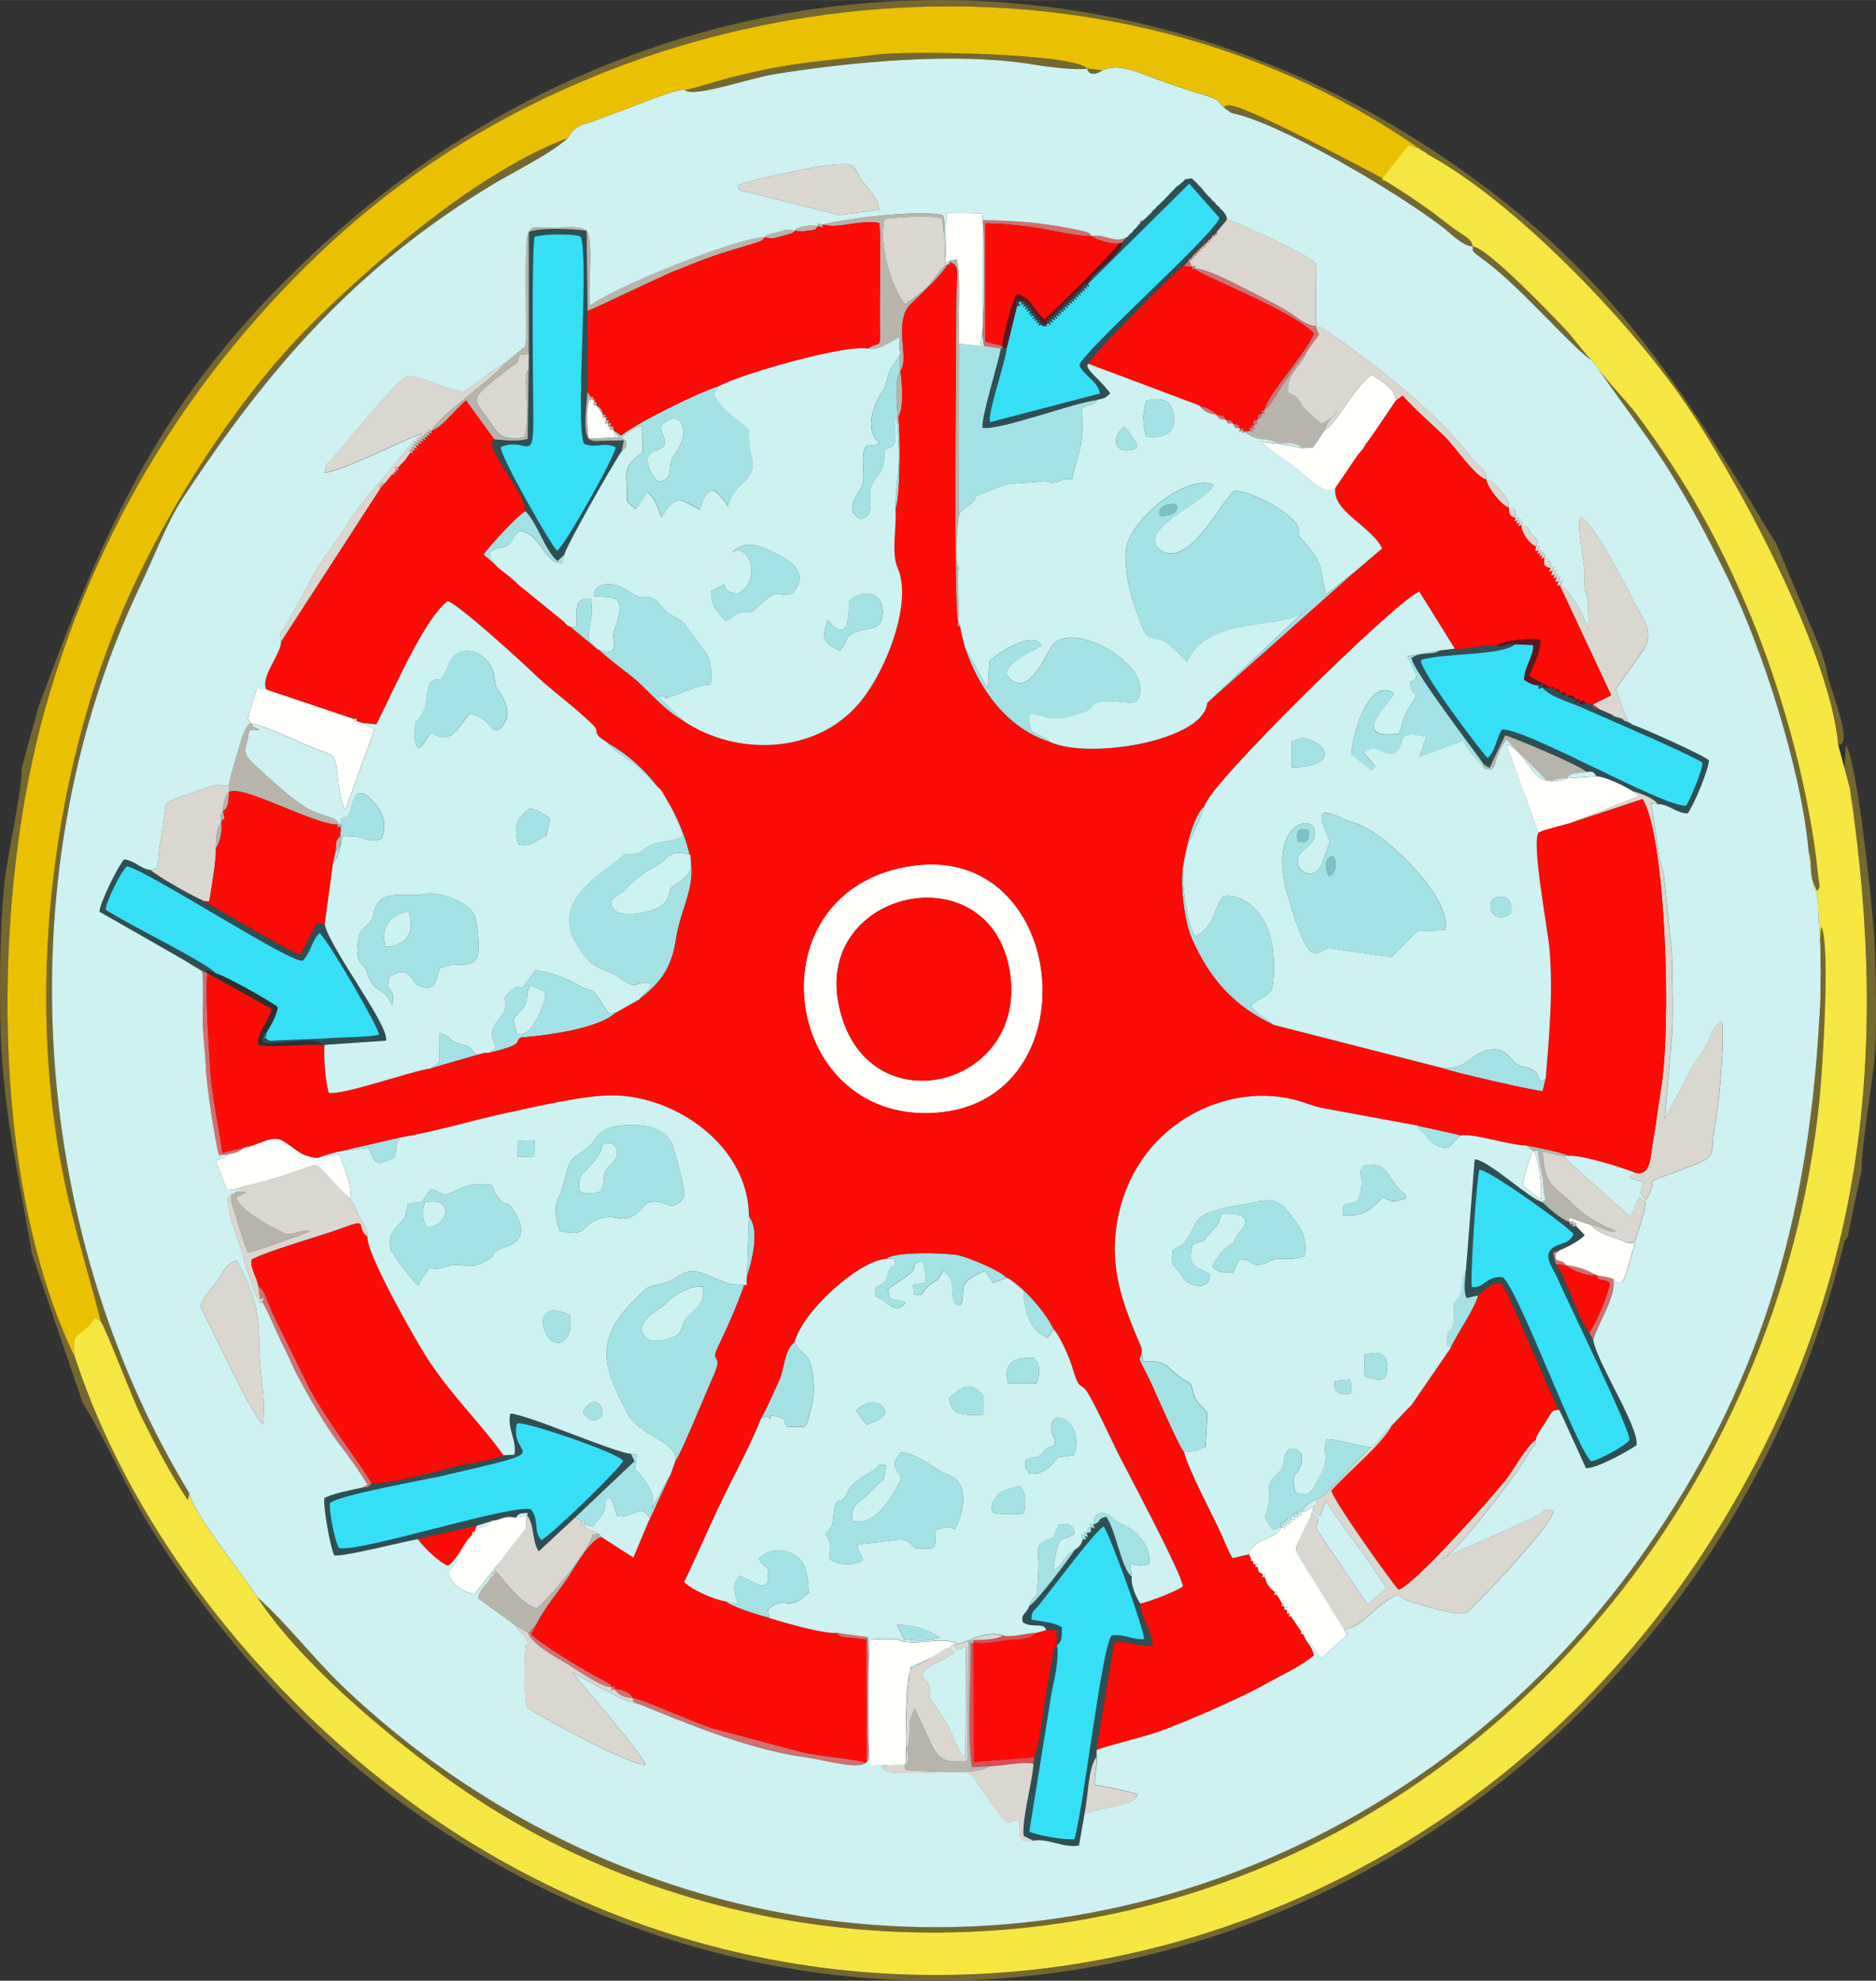 <?xml version="1.0" encoding="UTF-8"?>
<!DOCTYPE svg PUBLIC "-//W3C//DTD SVG 1.0//EN" "http://www.w3.org/TR/2001/REC-SVG-20010904/DTD/svg10.dtd">
<!-- Creator: CorelDRAW 2018 (64-Bit) -->
<svg xmlns="http://www.w3.org/2000/svg" xml:space="preserve" width="1.986in" height="2.097in" version="1.0" style="shape-rendering:geometricPrecision; text-rendering:geometricPrecision; image-rendering:optimizeQuality; fill-rule:evenodd; clip-rule:evenodd"
viewBox="0 0 48623 51339"
 xmlns:xlink="http://www.w3.org/1999/xlink">
 <rect x="0" y="0" width="48623" height="51339" fill="#333333" stroke="none"/>
 <defs>
  <style type="text/css">
   <![CDATA[
    .fil5 {fill:#2E4F54}
    .fil1 {fill:#2F2F2E}
    .fil8 {fill:#35E0F7}
    .fil3 {fill:#5C1720}
    .fil11 {fill:#746830}
    .fil2 {fill:#7CC0C8}
    .fil9 {fill:#A4E1E4}
    .fil6 {fill:#B7B4AB}
    .fil15 {fill:#CEF1F1}
    .fil4 {fill:#D26F70}
    .fil7 {fill:#D9D7D0}
    .fil0 {fill:#DA4E54}
    .fil12 {fill:#EAC100}
    .fil13 {fill:#F5E642}
    .fil14 {fill:#FD0B07}
    .fil10 {fill:#FFFFFC}
   ]]>
  </style>
 </defs>
 <g id="PowerClip_x0020_Contents">
  <path id="_1" class="fil0" d="M25995 42390c-186,114 -549,110 -774,119l17 71c-87,82 -77,-176 -77,165 2,705 -82,2448 32,3051l453 -18c273,-2 944,-138 1140,-62l26 -173 -1569 122 -6 -3085c293,39 555,-21 827,-59 295,-41 593,10 784,-198 -286,5 -581,127 -854,67l0 0z"/>
  <path class="fil1" d="M5370 25220l1669 929c-54,309 -423,674 -343,932 297,95 1243,-33 1668,12 -130,-266 -1236,18 -1548,-74 -77,-305 -23,-46 21,-165 -27,-101 -42,-72 63,-72 120,-214 275,-442 297,-682 -144,-135 -1432,-853 -1603,-872 -29,-7 -130,-53 -145,-55 -166,-23 -11,-101 -118,29l39 16 0 0z"/>
  <path class="fil2" d="M30055 13362c156,38 545,-37 435,-287 -98,-39 -519,8 -435,287z"/>
  <path class="fil2" d="M34444 22704c173,-43 227,-342 117,-508 -249,5 -229,355 -117,508z"/>
  <path class="fil2" d="M33643 21803c236,76 303,-50 276,-287 -260,-75 -351,16 -276,287z"/>
  <path class="fil3" d="M29008 6304c-87,160 -1742,1824 -1937,1970 -292,-234 -351,-592 -716,-655 -145,238 -333,1020 -388,1341l36 63 93 -3 267 -1089c-29,-165 -90,-186 41,-106 10,-13 22,-60 28,-40 3,12 25,-3 29,0 7,5 20,27 30,40 113,-53 101,-76 55,46 115,-42 97,-62 55,58 116,-46 95,-61 50,59 120,-49 100,-66 53,59 110,-48 74,-49 39,70 117,-44 101,-66 57,55 104,-40 71,-44 40,69 109,-39 92,-59 54,56 100,-34 76,-46 48,61 109,-38 90,-55 52,59l158 -37c-48,-122 -65,-104 52,-54 -44,-124 -64,-106 54,-59 -49,-130 -59,-102 61,-49 -45,-120 -62,-102 52,-55 -52,-125 -62,-98 59,-52 -41,-123 -67,-113 49,-61 -54,-125 -58,-91 63,-48 -40,-116 -61,-101 50,-59 -41,-119 -55,-97 57,-52 -47,-124 -61,-100 58,-56 -33,-104 -42,-78 59,-45 -43,-125 -62,-106 57,-59 -32,-99 -43,-76 54,-49 -40,-124 -60,-106 56,-60 -29,-100 -45,-82 51,-53 -45,-120 -55,-90 63,-54 -19,-95 -40,-82 48,-56 -39,-117 -53,-92 60,-54 -27,-100 -44,-82 52,-55 137,-380 808,-642 911,-1110 -49,79 3,26 -109,62l0 0z"/>
  <path class="fil3" d="M38774 16748c276,21 201,-77 493,-47l471 18c-2,336 -227,542 -239,902 131,78 226,143 378,142 148,-37 140,-85 100,58l215 3 73 32 171 102 145 68 263 118c-47,109 -37,61 80,28 -4,122 97,72 187,66 -123,-111 16,-79 -187,-66 26,-112 30,-70 -80,-28 -38,-135 -138,-117 -263,-118 18,-123 -63,-78 -145,-68 -52,-60 91,-79 -171,-102 8,-94 21,-65 -73,-32l-561 -306c117,-233 332,-705 290,-935 -145,-55 -975,-7 -1148,166l0 0z"/>
  <path class="fil4" d="M30667 4700l-60 49 -60 50 -65 45 -51 59 -56 55 -54 55 -51 60 -57 52 -50 60 -60 50 -52 58 -62 47 -47 64 -62 47 -45 64 -60 52 -51 57 -59 51 -59 51c-75,-3 -56,-22 -54,57l-55 53 -49 64 -59 49 -45 66 -62 47 -48 62c-341,216 -517,-69 -955,-12 -53,-82 24,-29 -77,-84 -54,-29 -104,-35 -160,-48 -840,-193 -1711,-275 -2565,-275 -26,616 -77,2770 25,3265l441 62 61 -8 -36 -63 -424 -103 0 -3068c466,5 948,54 1404,128 283,46 1104,232 1333,194 108,105 588,238 729,193 111,-37 60,17 109,-62l118 -119 48 -62 62 -47 45 -66 59 -49 49 -64 55 -53 54 -57 59 -51 59 -51 51 -57 60 -52 45 -64 62 -47 47 -64 62 -47 52 -58 60 -50 50 -60 57 -52 51 -60 54 -55 56 -55 51 -59 65 -45 60 -50 60 -49 53 -57 170 -23 55 54 58 52 50 59 58 54 50 59 50 62 52 57 50 61 59 50 47 63 62 48 46 64 61 49 48 63 60 50 45 65 45 65c-18,272 -58,235 -246,411l-49 61 -69 40 -43 67 -61 48 -51 62 -57 49 -57 57 -58 47 -55 58 -51 56 -60 53 -46 62 -58 53 -144 182 224 21c-39,109 -48,81 60,48 119,162 2425,1025 3088,1667 -186,491 -1247,1624 -1295,2017 -115,-45 -88,-54 -44,64 -183,74 -88,-37 -118,156 -148,25 -117,20 -106,172 -109,-35 -88,-51 -50,62 -106,-43 -78,-52 -48,64l-174 -10c25,-111 36,-83 -67,-42 -74,-144 -19,-106 -191,-138 -106,-161 -26,-80 -180,-93 -100,-143 -73,-120 -249,-133 -87,-130 -284,-205 -446,-239 123,157 252,222 446,239 101,139 76,120 249,133 101,157 -7,81 180,93 80,150 20,102 191,138 -38,116 -43,82 67,42 -25,85 -33,57 59,51l115 -40c111,45 84,55 48,-64 117,41 96,57 50,-62 171,-92 80,10 106,-172 164,-84 73,9 118,-156 106,32 83,45 44,-64 139,-67 403,-543 534,-733 124,-179 423,-625 542,-732 126,-221 221,-328 354,-513l-85 -224c-258,0 -544,-279 -783,-416 -250,-143 -501,-277 -735,-392 -347,-170 -1328,-716 -1620,-674 28,-114 44,-92 -60,-48 -56,-95 -54,-87 -79,-202 103,31 89,54 58,-53 96,29 73,41 46,-62 104,32 89,55 60,-53 95,28 77,45 51,-56 104,31 85,51 55,-58 92,25 78,47 58,-47 101,29 83,49 57,-57 89,20 75,42 57,-49 94,24 73,40 51,-62 92,21 79,45 61,-48 89,20 64,32 43,-67 95,22 85,51 69,-40 86,17 66,33 49,-61l273 -321 -27 -90 -45 -65 -45 -65 -60 -50 -48 -63 -61 -49 -46 -64 -62 -48 -47 -63 -59 -50 -50 -61 -52 -57 -50 -62 -50 -59 -58 -54 -50 -59 -58 -52 -55 -54 -170 23 -53 57 0 0z"/>
  <path class="fil4" d="M13694 42324c73,275 725,641 987,791 293,167 921,636 1182,612 -33,119 -49,97 61,50 114,168 289,232 474,229 35,90 -32,27 61,128 265,50 2597,1167 4374,1401 560,73 1568,401 1667,67 55,-186 26,-3026 -13,-3173l-791 -109c72,85 -55,25 130,108l624 64 8 3190c-546,-130 -1143,-144 -1701,-277l-2274 -605c-595,-193 -1917,-796 -2086,-794 -68,-164 -303,-231 -474,-229 41,-115 51,-88 -61,-50 -58,-90 29,-7 -103,-110l-424 -231c-329,-177 -1385,-828 -1566,-1028l160 -296 -237 262z"/>
  <path class="fil4" d="M6738 33673c136,-68 99,-76 65,79 210,380 386,852 593,1246 98,187 184,420 301,639 278,522 724,1308 1069,1756 232,301 561,751 760,1092l-152 74c168,-10 167,4 256,-113 -223,-426 -1065,-1479 -1593,-2430l-983 -2001c-173,-404 -185,-571 -360,-687l43 346 0 -1z"/>
  <path class="fil4" d="M5919 29915c190,-33 293,-63 421,-180l-577 144c-96,-722 -276,-1488 -315,-2196 -43,-770 -124,-1715 -77,-2463l-39 -16 -560 -319 469 294c42,332 10,915 13,1267 5,441 69,821 79,1238 9,348 246,1989 346,2258l241 -26 0 0z"/>
  <path class="fil4" d="M40324 32766l269 32c151,130 546,297 785,253 90,216 114,47 342,198 -9,253 -377,1106 -530,1289l98 186c117,-424 623,-1166 516,-1572l-56 -28 -371 -73c-197,-114 -555,-254 -785,-253 -122,-162 -75,-45 -274,-162 16,-224 -70,-72 108,-234l-181 60 77 304 0 0z"/>
  <path class="fil5" d="M27393 42650c138,-124 122,-179 134,-473 -216,-137 -527,-143 -793,-202 15,-237 36,-181 198,-378 308,-374 1486,-1966 1676,-2031 145,156 1066,2712 1046,2915 -236,39 -574,-153 -840,-90 -258,291 -726,4485 -965,5276 -190,39 -1021,-104 -1169,-198l583 -3631c63,-274 207,-951 132,-1189l0 0zm940 -3132c47,130 69,113 -54,62 -25,185 51,104 -114,156 36,128 69,123 -49,68 45,121 67,92 -55,92 -29,117 -87,206 -198,264 -180,266 -924,1274 -1192,1474 -83,225 -212,166 -166,407 247,176 562,-11 609,208l265 2 13 398c-86,66 -34,-18 -87,128l-227 1318c-33,265 -173,1255 -266,1447l-26 173c-32,491 -305,1430 -257,1866l259 128c368,-66 786,201 1172,127l142 -812c109,-423 85,-1180 316,-1487l-1 -173 459 -2798c382,-42 567,112 998,87 13,-275 -293,-719 -323,-1093 -113,-183 -250,-488 -220,-700 -275,-214 -396,-1174 -660,-1550 -283,70 -89,125 -339,206l0 0z"/>
  <path class="fil5" d="M42235 37323c-93,142 -821,534 -990,549 -344,-223 -1849,-4355 -2290,-4766 -410,-64 -526,316 -805,249 -58,-125 122,-2838 192,-3034 172,-63 2395,1525 2444,1675 -158,296 -401,191 -589,392 -182,195 59,491 157,713 325,739 1898,3938 1881,4221l0 0zm-4245 -4397c-6,235 -78,515 25,717l294 -68c179,-162 345,-335 609,-312 263,443 561,1212 782,1707 120,268 664,1568 764,1679l639 1401c285,7 1054,-419 1308,-593 83,-453 -1024,-2134 -1122,-2734l-98 -186c-250,-248 -601,-1425 -867,-1771l-77 -304 181 -60c173,-67 533,-248 647,-391l-223 -231c-125,-1 -122,41 -86,-63 -93,30 -77,55 -74,-40 -240,-76 -552,-366 -716,-519 -323,-70 -1404,-1098 -1758,-1109l-226 2877 0 0z"/>
  <path class="fil5" d="M8788 40122c-109,-151 -271,-979 -235,-1166 216,-205 2460,-601 2926,-708 3178,-736 1681,-397 1920,-1358 269,-43 2631,775 2753,970 -38,163 -1958,2024 -2123,2052 -215,-235 -42,-498 -265,-789 -471,-159 -4500,1140 -4976,999l0 0zm4264 -2402c-303,113 -541,160 -863,212 -277,45 -547,128 -825,193 -425,100 -1324,343 -1734,320 -89,117 -88,104 -256,113 -211,41 -828,165 -971,273 -32,228 154,1270 255,1477 224,53 1777,-352 2168,-416l1527 -349 393 -123c291,-32 297,-142 618,-83 40,-42 39,-101 178,-117 229,-26 88,10 121,63 187,202 120,681 301,927l929 -864 1550 -1470 -88 -192c-432,-30 -2686,-1023 -3124,-1042 -98,382 180,704 103,1067l-281 13 0 0z"/>
  <path class="fil5" d="M12979 11585c677,-278 851,482 843,-768 -5,-785 -49,-4408 35,-4681 197,-74 1014,-85 1193,-3 232,591 -150,4821 85,5365 315,134 500,-53 821,88 32,164 -1336,2593 -1517,2686 -120,-66 -1505,-2501 -1460,-2688l0 0zm727 -2406l-3 408 -26 1787c-271,77 -586,33 -870,11 -206,117 250,738 340,898 175,310 449,642 469,964 321,320 510,1035 833,1296l182 -172c24,-184 1274,-2385 1479,-2669l55 -286 -543 11c-192,0 -240,36 -368,-55 -156,-196 -50,-915 -31,-1213l6 -2101 -28 -2079c-333,-51 -1200,-86 -1497,28l-1 3173 1 0z"/>
  <path class="fil5" d="M37706 16816l-392 48c-181,125 -487,21 -729,187 9,301 1667,2451 1866,2753l154 97 407 -844c333,101 1941,782 2109,949 181,-4 143,-31 262,114 239,13 702,240 929,383 203,56 541,175 657,338 273,-12 478,240 772,236 159,-212 534,-1105 551,-1375 -175,-148 -1706,-834 -1999,-929l-29 -35 -163 -55 -55 -53 -209 -62 -66 -48 -268 -114c-184,-101 -164,-164 -393,-167 -90,6 -191,56 -187,-66 -117,33 -127,82 -80,-28l-263 -118 -145 -68 -171 -102 -73 -32 -215 -3c40,-143 48,-95 -100,-58 0,131 -26,100 100,58 152,219 726,386 1012,513 602,268 2880,1240 3136,1435 -8,200 -302,906 -426,1114 -626,21 -4124,-2002 -4773,-1978 -139,212 -180,588 -371,739 -104,-72 -1800,-2313 -1727,-2539 522,-186 2094,-107 2436,-405 -292,-30 -216,68 -493,47 -398,-64 -634,100 -1068,67l0 0z"/>
  <path class="fil5" d="M30667 4700l-60 49 -60 50 -65 45 -51 59 -56 55 -54 55 -51 60 -57 52 -50 60 -60 50 -52 58 -62 47 -47 64 -62 47 -45 64 -60 52 -51 57 -59 51 -59 51 -54 57 -55 53 -49 64 -59 49 -45 66 -62 47 -48 62 -118 119c-103,468 -774,730 -911,1110 -96,-27 -79,-45 -52,55 -113,-38 -99,-63 -60,54 -88,-26 -67,-39 -48,56 -117,-37 -107,-66 -63,54 -96,-29 -80,-47 -51,53 -117,-46 -96,-64 -56,60 -97,-26 -86,-50 -54,49 -119,-48 -99,-67 -57,59 -101,-32 -91,-59 -59,45 -120,-45 -105,-68 -58,56 -112,-44 -97,-66 -57,52 -111,-42 -90,-57 -50,59 -121,-43 -117,-77 -63,48 -115,-52 -89,-62 -49,61 -121,-46 -111,-73 -59,52 -114,-47 -96,-65 -52,55 -121,-53 -110,-81 -61,49 -118,-47 -99,-65 -54,59 -116,-50 -99,-68 -52,54l-158 37c38,-114 57,-96 -52,-59 28,-107 52,-95 -48,-61 38,-114 55,-95 -54,-56 32,-113 64,-109 -40,-69 44,-121 59,-99 -57,-55 35,-119 71,-118 -39,-70 47,-125 67,-107 -53,-59 46,-120 66,-104 -50,-59 42,-120 60,-100 -55,-58 46,-122 58,-99 -55,-46 -10,-13 -23,-36 -30,-40 -4,-3 -26,12 -29,0 -5,-20 -18,27 -28,40 -131,-81 -71,-59 -41,106 115,0 81,22 41,-106l86 0c-42,111 -51,86 55,46 -44,122 -62,102 55,58 -40,121 -64,109 50,59 -47,119 -64,99 53,59 -43,124 -79,123 39,70 -41,112 -54,88 57,55 -39,118 -72,114 40,69 -36,109 -52,87 54,56 -36,113 -60,100 48,61 -29,106 -49,88 52,59 99,74 -59,51 102,35 206,-21 -28,57 56,-71 114,47 96,65 52,-54 120,51 99,68 54,-59 118,43 110,73 61,-49 120,57 100,72 52,-55 117,45 104,70 59,-52 119,51 94,63 49,-61 117,46 108,75 63,-48 112,50 87,61 50,-59 115,39 105,65 57,-52 108,46 88,63 58,-56 113,43 106,72 59,-45 106,35 86,53 57,-59 109,46 96,67 54,-49 104,28 85,48 56,-60 110,46 93,63 51,-53 100,28 84,51 63,-54 105,41 84,54 48,-56 101,24 88,48 60,-54 100,41 79,55 52,-55l2618 -2592 785 889c-153,446 -3531,3444 -3632,3816 112,275 487,419 533,734l-2850 745c-66,-253 388,-1507 436,-1923l-93 3 -61 8c-80,425 -508,1763 -479,2058 467,72 2356,-649 2981,-722 177,-36 205,-40 330,-168 -112,-156 -206,-243 -331,-376 -91,-97 -329,-301 -239,-391 75,-195 2229,-2391 2474,-2534l144 -182 58 -53 46 -62 60 -53 51 -56 55 -58 58 -47 57 -57 57 -49 51 -62 61 -48 43 -67 69 -40 49 -61c188,-176 228,-140 246,-411l-45 -65 -45 -65 -60 -50 -48 -63 -61 -49 -46 -64 -62 -48 -47 -63 -59 -50 -50 -61 -52 -57 -50 -62 -50 -59 -58 -54 -50 -59 -58 -52 -55 -54 -170 23 -53 57 0 0z"/>
  <path class="fil5" d="M4771 24884l560 319c107,-130 -48,-52 118,-29 15,2 116,48 145,55 -226,-275 -2348,-1306 -2858,-1653 15,-213 384,-960 547,-1122 489,69 4297,2555 4563,2443 211,-201 236,-531 434,-712 186,117 1561,2485 1541,2629 -173,72 -1136,73 -1419,103l-1157 46c-268,10 -253,52 -409,-108 87,24 56,35 63,-72 -105,0 -90,-29 -63,72 -44,119 -99,-141 -21,165 312,92 1419,-193 1548,74l44 -12 1592 -108c109,-359 -1439,-2369 -1590,-3013l-199 -36 -430 823c-235,-50 -2432,-1368 -2520,-1395l-23 -24c-201,-76 -1235,-654 -1331,-779 -242,-9 -398,-238 -692,-275 -163,177 -634,1137 -639,1357l2195 1255 0 1z"/>
  <path class="fil6" d="M21327 5818c-233,-54 -102,-28 -128,42 -149,-30 -144,-27 -312,-6 -16,2 -139,26 -140,26 -175,62 -83,38 -140,94 -210,-52 -226,-21 -432,34 -46,12 -135,29 -169,40 -254,77 -73,-14 -191,100 -648,-26 -4034,1339 -4520,1774 -84,-468 101,-1634 -91,-1944 -167,-138 -503,-87 -761,-87 -126,0 -253,-3 -378,-3 -229,0 -266,-42 -359,119 -146,71 -41,2577 -86,2952l-531 446c-264,404 -1719,1360 -1908,1763 -105,-30 -96,-58 -62,49 -104,-35 -86,-54 -56,56 -97,-32 -82,-52 -55,51 -110,-33 -99,-60 -61,53 -107,-36 -95,-60 -56,51 -112,-41 -99,-66 -59,52 -117,-46 -95,-62 -53,60 -108,-41 -79,-50 -46,66 -102,-36 -78,-48 -48,61 -101,-34 -73,-43 -47,68l-44 62 -47 65 -44 67 -189 193c-97,-21 -83,-43 -53,55l-47 66 -50 57 -50 61 -51 62 -46 60 -55 59c-114,-44 -90,-56 -47,61 -116,-44 -92,-61 -58,63l58 -63 47 -61 55 -59 46 -60 51 -62 50 -61c89,19 70,36 50,-57 96,16 75,33 47,-66 95,29 76,46 53,-55l189 -193 44 -67 47 -65 44 -62c100,21 77,37 47,-68 104,31 83,47 48,-61 112,36 86,49 46,-66 110,38 90,55 53,-60 112,43 98,67 59,-52 107,41 93,63 56,-51 105,37 89,59 61,-53 100,34 85,55 55,-51 104,32 87,52 56,-56 100,34 85,57 62,-49 265,-70 653,-594 897,-788l729 1006c283,22 599,66 870,-11l26 -1787c-196,91 81,1184 -121,1762 -421,23 -585,44 -807,-301 -496,-769 -768,-585 442,-1514 255,-196 109,19 264,-338l224 -16 1 -3173c297,-114 1164,-79 1497,-28l28 2079c62,-6 1926,-903 2216,-1019 1130,-452 1052,-413 2084,-727 254,-77 233,-85 283,-163 222,51 227,30 442,-26 10,-3 167,-46 167,-46 138,-51 116,-20 184,-102 183,34 123,30 306,6 252,-33 187,3 286,-120 226,70 97,40 128,-42 403,125 962,-140 1467,-38 45,739 -2,1856 11,2681 10,621 29,351 -323,572 356,47 542,-168 837,-297l-4 339 22 532c-153,192 -90,1054 -57,1207 152,-218 105,-906 57,-1207 251,-286 -199,-1271 271,-1731 220,-215 853,-793 951,-1029 92,26 75,44 52,-53 296,85 173,278 173,1102 0,1241 -74,8021 47,8171 -15,254 -30,130 56,168l54 255 -54 -255 -56 -168c79,-284 -61,-892 21,-1369l8 -5788c-39,-555 65,-1750 -59,-2188l-207 44 18 29 -52 53 -55 30c-411,408 -163,387 -1040,1016 -355,-433 -703,-1561 -531,-2220 386,-40 1147,-109 1491,-9l65 570c-44,-256 41,-410 -49,-657 -434,-134 -1902,21 -2391,105 -124,21 -245,46 -372,58l-349 79 0 0z"/>
  <path class="fil6" d="M32754 10650c40,109 63,95 -44,64 -45,165 46,72 -118,156 -26,181 65,80 -106,172 46,120 67,103 -50,62 36,119 64,109 -48,64l-115 40c304,258 588,121 859,291 234,-19 459,-31 637,120l265 -24 295 -440c63,-296 342,-433 374,-584 -39,149 -264,352 -463,401l-276 -237c-357,-317 -182,-254 -349,-421 -122,-122 -71,-30 -236,-156 -31,-483 295,-607 453,-973 -120,107 -418,553 -542,732 -132,190 -395,666 -534,733l0 0z"/>
  <path class="fil6" d="M5931 20347l4 179c-122,109 -157,354 -152,499 -10,13 -28,13 -30,39 -2,26 -20,31 -22,44 -18,144 -18,35 6,177 -157,268 -114,393 -143,700 126,-159 175,-498 143,-700 112,-136 98,40 46,-260 152,-106 135,-254 152,-499 390,-188 2211,864 2833,846 -52,112 -58,84 55,50l-7 249c-129,124 -106,172 -118,389 146,-159 150,-167 118,-389l42 -276 -35 27c48,-126 62,-105 -55,-50 -5,-210 -348,-173 -793,-416 -387,-211 -1018,-803 -1381,-1135 -388,-355 -196,-401 -140,-893l269 -11c-195,-138 -97,30 -226,-177 -188,113 -263,531 -340,766 -63,193 -201,652 -226,841l0 1z"/>
  <path class="fil6" d="M23495 45324c21,148 83,394 -57,423 98,142 -117,87 187,147 456,-1 1720,132 2021,-115l-453 18c-115,-602 -31,-2346 -32,-3051 0,-341 -10,-84 77,-165l-17 -71 -133 27 -16 3100c-476,63 -714,18 -921,-393l-449 -966 -111 265c-32,168 11,610 -98,781l0 0z"/>
  <path class="fil6" d="M12820 40709c37,119 72,116 -40,71 33,112 50,82 -64,82 -104,232 -270,266 -333,555l955 694 356 213 237 -262c103,-268 575,-853 765,-1132 181,-266 616,-1062 900,-1087l-75 -87 -161 21c-83,413 -1135,1671 -1447,1912 -509,-149 -945,-907 -1093,-979l0 0z"/>
  <path class="fil6" d="M8057 31899c-270,-24 -434,104 -645,85 -3,0 -1174,-522 -1289,-947l259 -132c-594,-119 -362,292 -258,642 85,287 180,611 300,918 147,-8 1505,-497 1633,-566l0 0z"/>
  <path class="fil6" d="M38451 19804l-13 64 52 70 184 5c-10,-90 -31,-68 51,-75 74,-246 156,-495 320,-691l1069 1076c257,-19 184,-92 497,-79 123,-176 285,-111 510,-167 -168,-166 -1776,-847 -2109,-949l-407 844 -154 -97 0 0z"/>
  <path class="fil6" d="M39974 31158c164,153 477,443 716,519 -2,95 -19,70 74,40 -36,104 -39,62 86,63 0,-119 26,-94 -86,-63 35,-114 39,-76 -74,-40 -69,-158 -33,-50 5,-112l550 187c243,34 459,235 639,152 -446,-163 -839,-400 -1175,-747 -333,-344 -716,-395 -723,-1306l537 111 126 -9c-107,-73 -921,-240 -1094,-264 437,431 169,-398 417,833 25,124 23,233 38,362 26,231 85,150 -36,274l0 0z"/>
  <path class="fil6" d="M15256 11370c128,90 176,54 368,55l543 -11 -55 286c150,-136 104,-59 127,-265 -185,-146 -69,-99 -305,-98l-677 34c-17,-315 -85,-837 64,-1079 -23,97 -42,78 51,62l36 70c-26,106 -54,96 43,71l184 255c-17,92 -39,77 47,64l31 80c-29,113 -58,103 46,70 7,204 -1,59 65,96 -32,112 -45,76 75,76 -5,-119 27,-103 -75,-76 8,-180 27,-89 -65,-96 32,-106 56,-90 -46,-70 27,-104 59,-95 -31,-80 22,-91 41,-72 -47,-64 -51,-169 -53,-172 -184,-255 23,-96 46,-79 -43,-71 25,-98 53,-88 -36,-70 12,-89 32,-71 -51,-62l-95 -134c-19,297 -125,1016 31,1213l0 0z"/>
  <path class="fil7" d="M34329 11155c351,-217 807,-1189 1228,-1440 235,144 624,375 620,669l176 -128c341,382 713,692 1086,1054 258,250 807,1062 1081,1116 25,202 399,683 589,731 0,194 18,206 168,274 -36,114 -57,99 51,58 -39,119 -60,103 52,59 -41,120 -64,107 49,59 6,215 211,488 380,559 -33,203 -40,99 60,107 -34,112 -54,95 52,58 -36,117 -59,104 51,60 -40,119 -63,106 50,59 -15,206 -15,220 162,280 -43,125 -69,116 49,62 -51,217 -46,100 57,109 -45,126 -69,114 50,60 -54,224 -45,101 55,110 -48,132 -75,103 55,103 44,-165 94,-163 -55,-103 87,-242 31,-83 -55,-110 51,-124 71,-108 -50,-60 84,-244 28,-82 -57,-109 50,-122 72,-106 -49,-62 20,-203 -15,-192 -162,-280 46,-118 66,-101 -50,-59 41,-114 61,-97 -51,-60 37,-111 55,-93 -52,-58 67,-243 17,-75 -60,-107 81,-202 -3,-195 -110,-328 -158,-195 -49,-197 -269,-231 47,-119 67,-103 -49,-59 42,-117 61,-99 -52,-59 39,-113 58,-95 -51,-58l6 -221 -174 -53c7,-191 -81,-293 -219,-443 -140,-153 -193,-252 -370,-287 54,-236 -298,-433 -428,-610 -606,-823 -1889,-1926 -2709,-2524 -201,-147 -382,-295 -599,-442 -221,-150 -490,-383 -684,-404l10 -1618c-201,-228 -1933,-1027 -2299,-1145l-273 321c17,93 38,78 -49,61 16,91 26,62 -69,40 21,99 46,87 -43,67 18,92 31,68 -61,48 22,101 43,86 -51,62 18,91 32,69 -57,49 26,105 44,85 -57,57 20,95 34,72 -58,47 30,109 48,89 -55,58 26,100 44,83 -51,56 30,108 44,85 -60,53 27,103 51,90 -46,62 30,106 45,83 -58,53 26,115 24,107 79,202 104,-44 88,-65 60,48 292,-42 1273,504 1620,674 234,115 485,248 735,392 240,137 525,415 783,416l85 224c-133,186 -228,292 -354,513 -158,366 -484,489 -453,973 166,127 115,35 236,156 167,167 -8,104 349,421l276 237c199,-49 424,-252 463,-401 -31,151 -310,288 -374,584l0 0z"/>
  <path class="fil7" d="M39803 37317c-295,224 -549,764 -825,1099 -446,540 -2297,2639 -2729,2786 -243,-276 -1672,-2290 -1741,-2565 563,-613 1233,-1119 1569,-1680 -122,64 -71,-16 -124,93l-50 58 -49 65 -49 57 -49 64 -51 55 -54 57c-264,144 -1259,1376 -1497,1447 -116,347 -204,217 50,453l161 -405c370,615 1299,1759 1561,2270l-488 407 -1331 -1969c88,-314 72,-221 -98,-382 -135,187 -401,712 -423,1016l1237 1987c500,-49 719,-561 1381,-897 143,53 144,123 362,182 351,96 1216,385 1445,278 92,-43 2223,-2243 2257,-2644 -334,-28 -179,-28 -410,125l-1070 499c-123,44 -1401,613 -1419,629 225,32 1880,-2088 2252,-2738 43,-75 11,-22 58,-92 155,-230 59,18 124,-255l0 0z"/>
  <path class="fil7" d="M40701 21332l1871 -621c586,882 768,5859 471,7569 -70,402 -107,792 -185,1210 -86,461 -51,1011 -484,904 -158,143 -247,98 212,244 -56,290 -150,224 74,453 456,-727 -407,-258 1271,-909 612,-237 382,-360 508,-961 112,-534 265,-2244 191,-2756 -249,110 -279,388 -416,633 -117,209 -265,397 -383,604 -123,216 -221,445 -344,654 -85,145 -307,523 -341,652l176 -2054c68,-511 17,-1677 11,-2253l-214 -2035c-34,-243 -93,-278 -111,-449l-216 -1407 176 31c-116,-163 -454,-282 -657,-338l171 134 -1781 696 0 -1zm-177 8629l-537 -111c7,911 390,962 723,1306 336,348 729,585 1175,747 -181,83 -397,-119 -639,-152 171,239 641,317 913,453l211 -13 244 -805c65,-313 32,-226 -121,-368 -60,101 -175,389 -237,513l-889 -787c-140,-114 -804,-713 -842,-784l0 0z"/>
  <path class="fil7" d="M7285 16636l2573 -3972c-35,-124 -58,-107 58,-63 -44,-117 -67,-105 47,-61l55 -59 46 -60 51 -62 50 -61 50 -57 47 -66c-30,-99 -44,-76 53,-55l189 -193 44 -67 47 -65 44 -62c-27,-111 -55,-101 47,-68 -31,-109 -54,-96 48,-61 -34,-115 -62,-107 46,-66 -43,-122 -64,-106 53,-60 -40,-117 -53,-92 59,-52 -39,-111 -51,-87 56,-51 -38,-112 -49,-86 61,-53 -28,-102 -43,-82 55,-51 -30,-111 -48,-92 56,-56 -34,-107 -43,-78 62,-49 189,-404 1644,-1360 1908,-1763 -277,98 -917,722 -1120,730 -235,10 -1012,-382 -1402,-398 -287,82 -1613,1767 -1916,2103 -182,202 -207,148 -237,404 419,-6 2145,-899 2521,-1009 -161,111 -388,379 -514,549 -380,513 -1105,1215 -1455,1857 -79,145 -705,963 -887,1328 -106,213 -683,1286 -818,1438l23 229 1 0z"/>
  <path class="fil7" d="M40414 15147l1346 2875 -464 226 9 75 198 81 268 114 66 48 209 62 55 53 99 35 -328 -862c249,-350 486,-666 720,-1012 318,-471 -66,-882 -273,-1303 -137,-278 -1018,-2017 -1356,-2150 -121,229 95,1062 101,1418 2,118 -3,285 7,397 20,222 45,143 75,299 31,158 26,629 22,808 -130,-370 -450,-998 -752,-1166l0 0z"/>
  <path class="fil7" d="M8057 31899c-129,69 -1487,558 -1633,566 -120,-307 -215,-631 -300,-918 -104,-349 -336,-761 258,-642l-259 132c116,425 1287,946 1289,947 211,19 376,-109 645,-85l0 0zm-1682 -1169l-488 295c91,854 298,967 440,1694l232 657c25,75 18,104 60,179 64,114 20,56 119,117 -38,111 -52,79 65,79 34,-154 71,-147 -65,-79l-43 -346c-44,-252 -202,-427 -178,-676 414,-233 1792,-608 2419,-843 645,-242 262,1 590,255 6,-232 -116,-349 -210,-528 -123,-232 -71,-236 -250,-479 -188,-167 -351,-338 -521,-516 -224,-236 -264,-410 -569,-293 -415,160 -1143,392 -1599,483l0 0z"/>
  <path class="fil7" d="M16459 44134c-93,-101 -26,-37 -61,-128 -184,3 -359,-61 -474,-229 -109,47 -93,68 -61,-50 -261,24 -890,-444 -1182,-612 -262,-150 -914,-516 -987,-791l-356 -213c114,204 156,142 245,288 204,334 59,220 43,223 -42,308 -53,1352 28,1626 40,66 2545,1480 3076,1487 -102,-298 -1684,-2108 -1887,-2387 214,103 1282,754 1614,786l0 0z"/>
  <path class="fil7" d="M3908 22548c96,125 1130,704 1331,779l23 24 163 11c47,-279 191,-1138 169,-1377 29,-308 -14,-432 143,-700 -24,-143 -24,-33 -6,-177 2,-13 20,-18 22,-44 2,-26 20,-26 30,-39 -5,-145 31,-390 152,-499l-4 -179c-322,100 -34,-155 -851,169 -229,91 -596,173 -778,315 -67,553 -161,892 -197,1401 -18,245 -8,268 -197,316l0 -1z"/>
  <path class="fil7" d="M5198 33860c259,497 1336,2852 1614,3045 60,-379 12,-831 -34,-1194 -157,-1239 141,-1607 -642,-3043 -292,71 -341,326 -522,556 -146,185 -354,413 -415,637l0 0z"/>
  <path class="fil7" d="M13637 39597c-201,229 -736,864 -817,1112 -98,-27 -69,-36 -40,71 -117,-43 -82,-54 -64,82 114,0 96,30 64,-82 112,45 78,48 40,-71 148,72 584,829 1093,979 312,-241 1364,-1498 1447,-1912l161 -21c-183,-115 -307,-69 -394,-263 -103,44 -84,61 -55,-51 -103,38 -72,51 -72,-69l-107 -28 -929 864c-180,-245 -114,-725 -301,-927l-26 316 0 0z"/>
  <path class="fil7" d="M19134 4804c69,151 -117,91 394,212l2218 554c91,0 965,-121 1037,-140 -3,-311 -333,-572 -502,-839 -147,-232 -73,-310 -367,-334 -525,-44 -2608,436 -2779,547l0 0z"/>
  <path class="fil7" d="M24503 6878l-15 -644 -65 -570c-344,-100 -1105,-31 -1491,9 -172,659 175,1787 531,2220 877,-629 629,-607 1040,-1016l0 0z"/>
  <path class="fil7" d="M24598 42720l-101 17 -478 294c-11,5 -26,11 -38,16 -15,7 -61,25 -76,32l-323 187c-36,300 -132,1833 -87,2059 108,-171 66,-613 98,-781l111 -265 449 966c206,411 445,456 921,393l16 -3100 133 -27c225,-8 588,-5 774,-119 -504,-130 -872,163 -1181,223l-101 12 95 129c16,0 34,0 49,-3 13,-2 28,-9 40,-12 61,-15 40,-56 144,-60l-16 2881c-135,-36 -403,-758 -487,-895 -94,-154 -202,-330 -310,-469 -308,-398 84,-271 -333,-778 39,-97 47,-91 143,-173l122 -94c11,-6 25,-13 35,-19 11,-6 26,-12 38,-17 12,-6 27,-11 39,-16 144,-69 328,-168 468,-280l-141 -101z"/>
  <path class="fil7" d="M25646 45778c-302,247 -1565,114 -2021,115 -304,-60 -89,-5 -187,-147 -223,-29 -424,-24 -609,67l97 84c261,146 1770,-11 2128,56 171,32 268,291 503,611 182,248 319,457 530,686l336 -74c-16,364 -71,642 366,535l-259 -128c-48,-436 225,-1375 257,-1866 -196,-76 -868,60 -1140,62l0 0z"/>
  <path class="fil7" d="M13703 9586l3 -408 -224 16c-155,357 -9,143 -264,338 -1210,930 -939,745 -442,1514 222,345 386,324 807,301 202,-578 -75,-1671 121,-1762l0 0z"/>
  <path class="fil7" d="M28103 47026c559,-224 1309,-198 1370,-511 -82,-58 -935,-229 -1099,-250 -2,-131 6,-234 21,-365 26,-229 46,-117 23,-361 -230,307 -207,1064 -316,1487l0 0z"/>
  <path class="fil8" d="M12979 11585c-45,187 1341,2622 1460,2688 181,-94 1549,-2522 1517,-2686 -321,-141 -506,46 -821,-88 -235,-545 146,-4774 -85,-5365 -179,-83 -996,-72 -1193,3 -83,273 -40,3896 -35,4681 9,1250 -165,490 -843,768l0 0z"/>
  <path class="fil8" d="M39977 17822c-126,42 -100,73 -100,-58 -152,1 -247,-64 -378,-142 12,-360 237,-566 239,-902l-471 -18c-343,298 -1914,219 -2436,405 -73,226 1623,2467 1727,2539 191,-152 232,-527 371,-739 648,-24 4147,1999 4773,1978 124,-208 418,-914 426,-1114 -256,-196 -2535,-1167 -3136,-1435 -286,-128 -861,-294 -1012,-513l0 0z"/>
  <path class="fil8" d="M8553 38956c-36,187 126,1015 235,1166 476,141 4505,-1158 4976,-999 222,290 50,553 265,789 165,-28 2085,-1889 2123,-2052 -122,-196 -2484,-1013 -2753,-970 -240,961 1257,622 -1920,1358 -465,108 -2709,504 -2926,708l0 0z"/>
  <path class="fil8" d="M5594 25229c171,19 1459,737 1603,872 -21,240 -177,467 -297,682 -8,106 24,96 -63,72 156,160 142,118 409,108l1157 -46c283,-30 1246,-31 1419,-103 20,-143 -1355,-2512 -1541,-2629 -199,181 -224,510 -434,712 -265,112 -4074,-2374 -4563,-2443 -164,162 -533,909 -547,1122 509,347 2631,1377 2858,1653l0 0z"/>
  <path class="fil8" d="M28205 7351c27,109 48,96 -52,55 28,103 42,78 -60,54 37,110 57,96 -48,56 21,104 38,82 -63,54 42,116 59,99 -51,53 29,108 47,87 -56,60 42,117 55,95 -54,49 30,112 49,93 -57,59 48,117 54,88 -59,45 30,119 50,101 -58,56 49,117 59,91 -57,52 38,120 62,109 -50,59 45,123 54,93 -63,48 46,124 70,112 -49,61 45,122 58,97 -59,52 48,128 68,112 -52,55 49,122 56,92 -61,49 45,126 65,109 -54,59 45,119 62,101 -52,54 -83,128 151,50 -56,71 -161,16 -3,39 -102,-35 -101,29 -81,47 -52,-59 -107,39 -83,52 -48,-61 -106,31 -90,53 -54,-56 -112,46 -78,49 -40,-69 -111,33 -99,58 -57,-55 -119,53 -82,53 -39,-70 -117,40 -100,60 -53,-59 -114,51 -89,62 -50,-59 -117,44 -99,64 -55,-58 -106,40 -97,65 -55,-46l-86 0c39,127 73,106 -41,106l-267 1089c-48,416 -502,1671 -436,1923l2850 -745c-47,-315 -421,-458 -533,-734 102,-372 3479,-3370 3632,-3816l-785 -889 -2618 2592 0 0z"/>
  <path class="fil8" d="M42235 37323c17,-283 -1556,-3482 -1881,-4221 -97,-221 -339,-517 -157,-713 188,-202 432,-96 589,-392 -49,-150 -2272,-1738 -2444,-1675 -70,196 -250,2909 -192,3034 279,67 395,-313 805,-249 441,410 1945,4543 2290,4766 169,-15 897,-407 990,-549l0 0z"/>
  <path class="fil8" d="M27393 42650c75,238 -69,915 -132,1189l-583 3631c149,95 980,237 1169,198 239,-791 707,-4985 965,-5276 266,-63 604,129 840,90 20,-203 -901,-2759 -1046,-2915 -191,65 -1368,1657 -1676,2031 -162,197 -183,141 -198,378 266,59 578,64 793,202 -11,295 5,350 -134,473l0 0z"/>
  <path class="fil9" d="M31290 18220l3825 -3398 -738 580c-163,-477 -4,-732 -549,-1324 -320,-349 -53,-144 -206,-461 -154,-320 -1181,-896 -1627,-895 -348,257 -1195,2094 -1961,1507 -520,-550 1152,-1163 1434,-1658 -682,-326 -2328,949 -2297,1831 27,760 169,1127 406,1779 175,480 292,299 627,446 71,31 549,505 564,526 568,-1281 2651,-768 3117,-1381l-2594 2450 0 0zm-1235 -4859c-84,-279 337,-327 435,-287 110,250 -279,326 -435,287z"/>
  <path class="fil9" d="M34629 24587c-68,70 64,-66 0,0zm-185 -1883c-112,-153 -132,-503 117,-508 110,166 56,465 -117,508zm-800 -900c-75,-271 16,-362 276,-287 28,237 -39,363 -276,287zm410 -362c-221,-327 -1165,76 -690,1727 596,2071 718,1472 1093,1409l1612 229 669 -670 705 -25c275,-703 -1528,-2607 -2448,-2816 -204,-46 -937,-538 -700,95 211,563 217,252 -25,967 -177,523 -715,239 -632,-103 70,-293 555,-354 415,-812l0 0z"/>
  <path class="fil9" d="M17509 37859c132,-136 796,-1779 977,-2178 285,-630 -90,-320 121,-764 299,-629 1330,-2757 804,-3390l-62 1782c-528,-35 -331,28 -1043,-275 -572,-243 -705,109 -1039,207 -588,173 -385,16 -859,488 -1082,1079 -691,1855 -143,2903 323,619 1303,714 1243,1226l0 0zm703 -4514c114,554 -380,636 -494,945 -99,265 -62,294 -357,397 -144,51 -476,118 -619,-27 -381,-384 348,-699 492,-855 240,-260 653,-491 979,-461l0 0z"/>
  <path class="fil9" d="M24850 14697c-96,-94 -26,-1186 16,-1405 159,-159 152,-111 278,-214 314,-257 -89,-130 287,-273l461 -185c259,-127 628,-77 1145,-152l108 2c10,2 26,8 35,10 153,31 -139,77 168,22 198,-36 102,-97 438,-80 176,-793 318,-833 252,-1836 250,-170 195,8 406,-220 -626,73 -2515,794 -2981,722 -29,-295 399,-1633 479,-2058l-441 -62 -89 -4 -554 -56 -8 5788 0 0z"/>
  <path class="fil9" d="M17890 22149c44,339 34,488 -250,682 -369,252 -198,124 -361,492 -149,335 -1160,488 -1352,264 -257,-298 125,-376 274,-529 234,-240 203,-208 469,-413 213,-164 346,-170 527,-345 239,-232 361,-226 693,-151l0 0zm-1324 3753c589,-456 846,-838 957,-1577 113,-750 533,-1372 366,-2114 -280,-1243 -1051,-2345 -2136,-2953 125,172 417,337 594,471 278,212 328,280 566,531 53,55 215,206 244,255l201 350c80,114 314,663 337,808 -236,147 -615,115 -872,249 -127,66 -208,165 -346,198 -318,76 -181,-84 -440,148 -387,345 -1566,947 -1224,1949 39,114 274,517 453,690 257,248 505,229 743,401 590,425 339,96 864,177 -79,246 -167,229 -308,417l0 0z"/>
  <path class="fil9" d="M17134 11051c407,-507 859,29 359,710 -254,345 38,652 -430,720 -72,-19 -360,-445 -264,-652 99,-213 541,-116 407,-488 -10,-27 -42,-91 -48,-112 -29,-100 -24,-176 -25,-177l0 0zm-1230 102l7 3 66 81 120 111c172,-134 358,-302 549,-309l13 682c-587,407 -381,549 -407,1276l234 201 300 -450c233,232 251,382 364,661 382,-682 543,-426 991,-199 90,-232 111,-417 328,-512 134,53 345,298 400,424 231,-774 786,-617 602,-1345 -78,-309 -38,-363 -70,-647 -357,-349 -637,-420 -901,-932l126 -188c-446,117 -2167,972 -2525,1278l-196 -136 0 0z"/>
  <path class="fil9" d="M25019 16805c363,1080 1105,2087 2197,2426 -351,-319 -567,-54 -530,-712 456,-27 309,130 816,90 205,-16 483,-132 576,-154 302,-71 94,-256 591,-283 241,-13 669,92 794,4 559,-860 -1587,-2099 -2159,-1482 -159,172 -535,1191 -989,986 -744,-336 657,-886 683,-947 -210,-435 -1202,242 -1354,412l-39 708 -586 -1047 0 0z"/>
  <path class="fil9" d="M15027 30891c-82,-394 77,-464 300,-711 419,-463 153,-500 412,-548 236,-44 403,305 82,567 -259,212 -99,329 -258,681 -223,67 -315,75 -537,11l0 0zm-526 1007c764,188 521,-147 1054,-313 368,-115 450,42 686,-11 496,-111 376,-633 1047,-355 192,80 405,-56 453,-246 31,-125 -258,-1180 -315,-1313 -182,-421 -655,-500 -1048,-501 -229,0 -498,19 -682,122 -283,159 -252,278 -408,411 -530,453 -468,181 -673,963 -158,603 -335,456 -112,1242l0 0z"/>
  <path class="fil9" d="M22976 37978c-281,-18 -127,-26 -308,112 -154,118 -568,275 -687,563 -175,425 -312,66 -366,504 -41,325 7,372 -224,609 188,207 93,367 118,647 232,155 607,189 856,26 -58,-242 -115,-150 -145,-404 287,-49 562,-57 836,-99 334,-51 446,-61 674,203 614,-30 479,108 527,-496 176,-32 318,-119 492,-3 200,-332 404,-1177 -107,-1384 -430,-175 -834,-569 -1294,-624 -245,376 -192,301 11,678 -219,471 -667,1286 -1279,1103 -8,-368 107,-430 349,-618 166,-129 235,-269 478,-453l69 -364 0 0z"/>
  <path class="fil9" d="M9987 24532c-192,-741 482,-907 599,-905 280,811 -447,937 -599,905zm184 1534c-4,-95 31,-234 5,-304 -80,-214 -170,-54 -85,-440 536,-358 567,127 746,213 480,232 475,-199 555,-433 384,-207 763,36 965,-274 100,-155 13,-960 -56,-1105 -171,-359 -933,-645 -1327,-550 -364,88 -1044,-153 -1240,339 -90,227 -23,281 -223,468 -171,160 -190,127 -230,403 -26,176 -56,407 56,552 229,296 99,99 239,437 153,367 403,217 596,693l0 0z"/>
  <path class="fil9" d="M11048 31793c-108,-212 -99,-391 -43,-629 839,-186 559,708 43,629zm-106 -645l-369 60c-113,420 27,247 -272,567 -173,187 -231,349 -173,616 20,91 638,896 704,924 469,-750 167,-300 711,-484 487,-165 590,166 1168,-217 152,-101 -57,-57 183,-209 91,-58 283,-101 388,-160 271,-154 268,-434 136,-690 -283,-550 -217,-208 -485,-491 -279,-294 50,-410 -633,-364 -315,21 -585,255 -758,248 -337,-14 -268,-369 -599,200l0 0z"/>
  <path class="fil9" d="M15516 16836c333,322 786,611 1107,919 379,364 630,663 1109,941l-686 -651c29,-7 156,-14 173,-2 149,104 -13,-77 23,56l382 -124c11,-5 24,-13 35,-18 293,-122 466,-195 761,-220 23,-241 15,-503 -56,-725l-636 -862c-191,-179 -270,-151 -432,-281 -139,-112 -230,-310 -401,-372 -283,-103 -261,66 -551,-147 -151,-111 -362,-204 -512,-211 -445,-22 -427,263 -436,308 477,53 876,-95 549,827 -104,293 15,267 -48,564 -197,112 -195,49 -381,-1l0 0z"/>
  <path class="fil9" d="M33011 26563c-198,-174 -485,-296 -585,-499 260,-272 539,-180 577,-633 176,-2096 -1127,-2318 -1313,-2182 -243,308 -190,750 -708,1022 -224,-276 -359,-1403 -307,-1820 90,-722 390,-1028 543,-1555 -289,213 -512,1199 -563,1590 -66,503 43,1410 247,1866 476,1058 1098,1733 2110,2212l0 0z"/>
  <path class="fil9" d="M30906 32263c433,-205 150,27 483,-333 335,-362 110,-147 290,-478 1046,-35 407,515 378,567 -106,195 19,128 -214,269 -147,89 -383,399 -412,547 180,191 257,128 535,138l155 -334c382,-24 241,260 721,83l73 -37c211,-92 232,-51 486,-55 224,-4 224,-33 416,-70 66,-576 -109,-733 -428,-1158 -333,-443 -703,-269 -1125,-196 -1379,237 -1152,359 -1459,846 -193,306 -171,188 -415,354 -13,220 -55,306 94,464 155,165 158,237 234,315 129,133 635,304 642,-160 -278,-212 -617,-81 -454,-763l0 0z"/>
  <path class="fil9" d="M11133 17692c-167,512 18,620 -381,1049 4,210 -51,471 69,640 166,-34 224,-251 346,-392 535,313 650,-74 1007,-496 627,167 471,517 766,406 309,-292 232,-565 50,-891 -156,-278 -122,-94 -177,-442 -110,-703 -807,-852 -1083,-537 -80,91 -117,266 -201,405 -225,375 -40,24 -398,257l0 0z"/>
  <path class="fil9" d="M13404 26806c-110,-415 -156,-341 123,-646 210,-230 55,-321 214,-627l385 168c14,262 -89,458 -208,690 -207,406 -335,414 -515,415l0 0zm-726 479c1024,-232 604,-300 839,-396 0,0 1893,-124 2443,-643l-186 16c-573,-882 -275,-423 -816,-747 -331,-198 -724,-311 -1099,-375 -600,939 -169,42 -777,691 17,509 4,334 -229,684 -204,306 -66,368 -2,652l-172 116 0 0z"/>
  <path class="fil9" d="M38438 19868l52 70 184 5 51 -75c-82,7 -61,-15 -51,75l-184 -5 -52 -70 13 -64c-199,-302 -1856,-2452 -1866,-2753 241,-166 548,-63 729,-187l-836 148 241 515c-122,291 -207,-25 -156,292 39,242 237,107 43,395 -356,531 -196,533 -369,811 -1351,169 -114,-910 -113,-1052 -673,-471 -1132,1246 -1090,1597l521 393 86 -114 -293 -328c340,-332 614,212 870,-67 175,-191 -32,-570 750,-345l-187 513 1156 -423c53,196 362,502 500,670l0 0z"/>
  <path class="fil9" d="M35953 37050l-50 58 -49 65 -49 57 -49 64 -51 55 -54 57 -93 101c-274,7 -1047,-250 -1181,-196 -130,356 102,457 -166,937 -183,326 -222,595 -639,435 -180,-678 197,-372 167,-984 -157,-151 -125,-173 -360,-126 -129,176 -82,279 -143,443 -61,168 -184,204 -273,337 -216,323 89,272 -191,973l206 320 232 -68c-33,-119 -51,-100 58,-54 -51,-125 -57,-94 62,-48 -40,-124 -54,-101 60,-50 -52,-130 -58,-97 64,-46 19,-105 -98,-114 96,-68 26,-82 -104,-92 98,-65 -37,-120 -49,-93 63,-47 75,-141 298,-313 442,-345 239,-72 1233,-1304 1497,-1447l54 -57 51 -55 49 -64 49 -57 49 -65 50 -58c53,-109 1,-29 124,-93l506 -542 -630 636 0 0z"/>
  <path class="fil9" d="M19684 15687c562,-536 448,-135 875,-322 385,-485 15,-784 -384,-982 -343,-170 -807,-454 -1207,-68 457,-268 802,737 147,1080 -186,-39 -328,-68 -334,-250l-351 176c16,371 109,520 381,769 207,-59 143,-169 416,-218 336,-61 171,89 457,-184l0 0z"/>
  <path class="fil9" d="M30687 37638c396,-36 233,-13 555,-134l49 -886c-130,-157 -287,-257 -352,-468 -107,-346 10,-216 -327,-432 -152,-98 -327,-294 -421,-346 -270,-151 -440,-50 -568,-87l-38 -339c13,435 -183,51 124,646 115,222 218,460 317,685 95,215 567,1274 661,1362l0 0z"/>
  <path class="fil9" d="M18802 41502c143,142 885,371 1127,430l-23 -222c490,-414 457,125 1050,-431 -16,-386 -48,-789 -354,-973 -586,-351 -960,125 -954,106l33 4c63,177 171,144 210,232 33,347 23,526 -304,389 -130,-54 -108,-64 -265,-128 -46,-19 -144,-69 -160,-76 -206,251 -124,461 -29,752l-330 -83 0 0z"/>
  <path class="fil9" d="M22983 32622l212 14c-5,435 -84,-138 -240,575l-273 164c-8,265 2,210 191,315 159,88 350,387 590,74 -272,-150 -415,51 -446,-350 20,-23 421,-301 492,-350 334,-229 49,-314 371,-378 102,133 112,373 112,555l-334 57 14 232c310,122 196,-82 433,-237 249,-164 176,-74 337,-359 451,285 46,871 448,892 125,-208 -5,-406 155,-609 62,-78 364,-241 481,-274l205 304 357 -124c-127,-181 -1039,-557 -1294,-598 -320,-52 -1600,-93 -1814,97l0 0z"/>
  <path class="fil9" d="M23211 13196c122,-287 134,-2015 68,-2381 -33,-154 -97,-1015 57,-1207l-22 -532c71,149 -160,335 -235,495 -99,210 -71,387 -246,643 -240,351 -402,1016 -31,1258 -258,184 -330,-94 -418,246 -42,160 18,525 -5,724 -41,353 -563,698 -86,1007 453,-60 153,-590 310,-892 203,-391 315,-242 327,-898 198,-125 254,-12 275,-329 14,-212 -43,-372 37,-564 138,1659 -8,1313 -30,2429l0 0z"/>
  <path class="fil9" d="M19725 36755l141 -50c266,194 -99,-108 303,16 270,83 71,75 238,264l451 -10c110,-146 124,-369 185,-576 57,-195 53,-464 33,-678 -55,-585 -258,-645 -344,-736 -127,-134 -35,-75 -140,-198 -267,200 -262,706 -396,992 -125,265 -338,769 -469,976l0 0z"/>
  <path class="fil9" d="M16355 37682l88 192 -1550 1470 107 28 72 69c103,-35 89,-56 55,51l253 79c113,-210 145,-173 237,-321 178,-286 -53,-328 224,-437l161 484c317,82 649,-370 847,67l-41 77 41 -77 535 -1149 -507 915c123,-285 2,-515 -152,-741 -340,-500 -273,-80 -218,-680l-152 -28 0 0z"/>
  <path class="fil9" d="M37423 27692c147,83 2453,606 2560,588l79 -326 -114 92c-152,-187 -36,-183 -209,-307 -130,-93 -223,-59 -363,-122 -234,-106 -273,-375 -570,-408 -624,-69 -671,504 -1384,484l0 0z"/>
  <path class="fil9" d="M21768 16861c266,-321 90,-361 451,-498 217,-82 556,-41 625,-282 183,-638 -396,-915 -836,-501 -38,72 90,1243 -562,495 -129,402 -172,595 321,786l0 0z"/>
  <path class="fil9" d="M35186 31127c-296,121 -412,-21 -390,374 527,24 711,-109 1046,-482 231,167 351,112 610,32 -72,-230 -26,22 -361,-457 -133,-190 -198,-366 -439,-398 -671,-89 -191,307 -466,930l0 0z"/>
  <path class="fil9" d="M8858 21395l-42 276c32,222 28,230 -118,389l-72 323c145,-143 207,-485 245,-712 171,51 178,-47 475,39 206,59 329,110 545,27 169,-468 -31,-795 -312,-1050 -174,-158 -88,-116 -342,-115 -280,542 -71,566 -412,642l31 181 0 0z"/>
  <path class="fil9" d="M26578 37856c-10,204 -17,173 108,338 329,38 536,-166 727,-423l432 -53c287,-876 -599,-1288 -599,-712 0,230 103,209 97,338 -8,167 -98,124 -200,195 -96,67 -151,171 -227,208 -172,85 -139,-33 -337,108l0 0z"/>
  <path class="fil9" d="M28333 39518c-120,-44 -101,-62 -54,62 -80,46 -62,-86 -114,156 -117,-35 -93,-51 -49,68 -139,-58 -94,-61 -55,92 122,0 100,28 55,-92 117,55 85,60 49,-68 165,-52 89,29 114,-156 124,52 101,68 54,-62 250,-81 56,-137 339,-206 263,377 384,1336 660,1550l-41 -343c191,62 271,82 486,10 90,-347 -260,-811 -551,-952 -488,-236 -343,-232 -473,-307 -244,-141 -423,-21 -420,248l0 0z"/>
  <path class="fil9" d="M26672 41634c268,-200 1011,-1208 1192,-1474 -316,167 -279,382 -569,542 149,-1065 177,-691 552,-955 -19,-240 -156,-261 -399,-238l-148 336c-535,216 -366,186 -385,820 -34,1074 -74,472 -243,969l0 0z"/>
  <path class="fil9" d="M29702 11316c973,113 765,-714 575,-882 -146,-129 -394,-89 -572,-54 -105,454 -84,498 -2,936l0 0z"/>
  <path class="fil9" d="M13427 15143c-138,-222 -735,-458 -738,-821 181,-179 332,-80 498,-207 123,-94 68,-182 287,-362 585,103 613,846 1091,838l67 -221 -182 172c-324,-260 -512,-976 -833,-1296 -220,127 -919,888 -1087,1128l896 768 0 0z"/>
  <path class="fil9" d="M13431 21882c341,86 422,-91 729,-230l100 -433c-188,-137 -323,-237 -529,-266 -351,240 -419,452 -300,929z"/>
  <path class="fil9" d="M24597 36230c96,216 -42,509 900,430l0 -481c-400,-420 -543,-218 -899,51z"/>
  <path class="fil9" d="M33476 19220l0 672c1069,-19 1035,-489 483,-716 -227,-93 -255,-29 -483,44l0 0z"/>
  <path class="fil9" d="M37602 34926c171,-369 633,-1019 707,-1350l-294 68c-103,-202 -31,-482 -25,-717 -106,144 -67,303 -112,504 -47,206 -99,217 -204,369 3,201 40,449 -50,616 -62,114 -105,50 -117,236 -21,346 22,186 95,275l0 0z"/>
  <path class="fil9" d="M26434 38518c-130,41 -414,79 -538,198 -136,130 -239,295 -166,477 157,76 615,52 812,30 33,-271 74,-516 -108,-705l0 0z"/>
  <path class="fil9" d="M26789 35186c-487,-5 -809,125 -661,673l741 -3c80,-260 65,-232 46,-522l-126 -149 0 0z"/>
  <path class="fil9" d="M14767 34086c-522,-284 -880,-25 -596,509 216,406 713,219 596,-509z"/>
  <path class="fil9" d="M11172 27688l1381 -400 -202 54c-284,-277 -56,-166 -470,-296 -265,-83 -247,-247 -491,-254l-4 728 -213 169 0 0z"/>
  <path class="fil9" d="M27307 34452c-185,-423 -788,-1098 -1167,-1319l395 322c0,1 -54,971 624,1215l148 -218z"/>
  <path class="fil9" d="M8715 29862l839 -112c176,409 142,489 665,255 82,-246 -3,-278 145,-522l-1648 379 0 0z"/>
  <path class="fil9" d="M14617 16110l868 718c-179,-248 -268,-138 -212,-497 44,-282 100,-526 45,-807 -466,-73 -352,292 -379,719 -169,17 -226,-9 -323,-133l0 0z"/>
  <path class="fil9" d="M35374 35674c266,69 591,232 586,-235 -5,-398 -265,-415 -591,-334l6 570 0 0z"/>
  <path class="fil9" d="M37869 29426l-1138 -253c107,213 68,76 211,249 75,91 133,191 251,252 438,226 410,-109 676,-247l0 0z"/>
  <path class="fil9" d="M22194 36563c109,158 141,207 274,368 238,-129 262,-40 493,-316 -133,-418 -561,-282 -767,-52l0 0z"/>
  <path class="fil9" d="M23429 42488c461,45 476,53 943,-37 -325,-214 -705,-348 -1130,-334l187 371 0 0z"/>
  <path class="fil9" d="M39165 23662c87,-550 -459,-461 -524,-281 -82,231 167,581 524,281z"/>
  <path class="fil9" d="M29444 11625c43,-167 37,-96 -86,-282 -74,-111 -127,-197 -219,-290 -365,306 -261,771 306,572z"/>
  <polygon class="fil9" points="13420,29569 13415,29982 13848,29990 13856,29556 "/>
  <path class="fil9" d="M15105 36615c184,207 313,281 516,61 -12,-481 -401,-392 -516,-61z"/>
  <path class="fil9" d="M35031 36114l-25 -360 -413 36c-35,327 131,362 438,324z"/>
  <path class="fil10" d="M21737 26033c-606,-3007 3966,-3971 4441,-812 452,3006 -3793,4026 -4441,812zm1933 -3597c-4227,583 -3473,6649 546,6410 4113,-245 3515,-6970 -546,-6410z"/>
  <path class="fil10" d="M6497 18740c438,94 1229,484 1679,665 396,159 510,99 560,573 23,220 91,883 219,1000l748 -2063 -290 -178 -173 -51c-102,18 -80,43 -80,-60l-2254 -757 -248 -40 -200 670c-34,243 -98,18 40,240l0 0z"/>
  <path class="fil10" d="M24497 42736l101 -17 115 -95 101 -12c-277,-178 -845,-29 -1192,-46 -520,-25 8,-118 -1057,-69 -88,275 -68,2850 -25,3269l929 -26c54,-842 -59,-1799 144,-2562 173,-25 773,-326 882,-443l0 0z"/>
  <path class="fil10" d="M33714 39197c35,114 46,87 -63,47 -15,95 92,94 -98,65 -20,104 87,105 -96,68 48,127 56,96 -64,46 51,124 59,96 -60,50 41,119 51,91 -62,48 48,123 61,98 -58,54 -109,321 -746,290 -843,712l53 111 44 62 75 89c84,-10 62,-26 48,68l141 189c81,-14 57,-27 42,64l266 397c86,-11 65,-28 47,64l109 170 32 72c75,-4 56,-21 51,60l5 20c102,0 84,-29 68,73l68 102 38 67 268 397c78,-6 57,-23 48,63l478 626 671 -610 -691 -1116c-196,-385 -502,-715 -646,-1094 91,-367 412,-781 462,-1124 -141,99 -174,134 -333,161l1 0z"/>
  <path class="fil10" d="M34329 11155l-295 440 -265 24 -637 -120 -438 -48c97,139 745,564 956,732 262,208 697,694 961,468l43 -62 536 -792 53 -61 48 -60 52 -58 56 -110 52 -59 244 -348 482 -715c4,-295 -385,-525 -620,-669 -421,251 -877,1223 -1228,1440l0 0z"/>
  <path class="fil10" d="M39876 21585l116 -56 708 -196 1781 -696 -171 -134c-227,-143 -690,-369 -929,-383l-772 53c-966,352 -876,-607 -1572,-884l837 2296 1 0z"/>
  <path class="fil10" d="M24592 6765l207 -44c124,439 21,1633 59,2188l554 56c104,-321 102,-3022 43,-3434l-922 -17 -27 1312 86 -61 0 0z"/>
  <path class="fil10" d="M6340 29735c-127,117 -230,147 -421,180 -144,162 -116,44 -318,188l279 743c245,-11 286,-47 496,-115 456,-91 1185,-323 1599,-483 304,-118 344,56 569,293 170,178 333,349 521,516 120,-181 -178,-863 -262,-1131l-413 29 -155 58c-466,-49 -529,-222 -902,-444 -297,-176 -633,126 -992,167l0 0z"/>
  <path class="fil10" d="M12746 39418c-214,261 -212,51 -454,286 8,84 28,67 -48,63 -68,202 -213,334 -323,510 -208,333 69,17 -304,473 5,21 11,46 17,63 106,279 401,479 678,498l1326 -1714 13 -305 -286 43c-321,-59 -327,51 -618,83l0 0z"/>
  <path class="fil10" d="M40691 31677c114,-36 109,-74 74,40 112,-31 86,-56 86,63l223 231c-114,144 -473,324 -647,391 -178,161 -93,10 -108,234 199,117 151,0 274,162 230,-1 589,139 785,253l371 73 56 28c149,99 -16,91 232,83 169,-268 211,-672 336,-978l-215 -51c-272,-137 -741,-214 -913,-453l-550 -187c-38,63 -74,-46 -5,112l0 0z"/>
  <path class="fil10" d="M15256 11370l677 -34 43 -100c-94,22 -61,34 -66,-81l-7 -3 -7 -17c-120,0 -107,36 -75,-76 -66,-37 -58,107 -65,-96 -104,33 -75,43 -46,-70l-31 -80c-85,13 -64,29 -47,-64l-184 -255c-96,24 -68,35 -43,-71l-36 -70c-93,16 -74,35 -51,-62 -149,242 -80,764 -64,1079l0 0z"/>
  <path class="fil10" d="M39465 30726l466 365c46,-250 -40,-1123 -201,-1275 -65,130 -250,746 -265,910z"/>
  <path class="fil11" d="M36779 3849l67 47 102 58 70 55c2210,1204 5103,4199 6576,6309 1400,2007 3844,6572 4052,8988 440,8 -294,-1609 -308,-1979l-131 -442 -1181 -2828 -46 -50c-2729,-4561 -4610,-7393 -9125,-10295 -8984,-5774 -20417,-4729 -28417,2563 -4056,3697 -5534,6890 -7429,12012l-450 1629c25,562 -387,2298 -453,3046 -101,1139 -117,2283 -98,3428 39,2312 453,3920 821,6112l1314 3860c644,1029 1119,2202 1791,3280 1885,3023 4409,5743 7323,7680 14305,9510 32602,1214 36552,-15167l30 -28 45 -56 366 -1741c-12,-520 247,-2087 316,-2728 97,-903 49,-2087 28,-3011 -17,-744 -452,-4864 -751,-5281l-37 594 140 510c1066,7117 319,13236 -3489,19350 -6878,11047 -20853,14708 -31863,8234 -4606,-2708 -8901,-7513 -10639,-12790 -2249,-4615 -2156,-11979 -777,-16863 1333,-4718 3849,-8766 7359,-12022 7483,-6941 19839,-8355 28243,-2472l0 0z"/>
  <path class="fil11" d="M47154 26354c-283,5281 -1553,9639 -4576,13918 -5814,8228 -15974,11648 -25246,8546 -3109,-1040 -6056,-2814 -8465,-5125 -768,-736 -1441,-1630 -2201,-2301 1074,1649 3246,3477 4815,4626 6292,4609 14891,5317 21967,2067 7496,-3444 12805,-11017 13705,-19508 80,-754 297,-4080 56,-4558 -67,389 -112,1971 -53,2335l0 0z"/>
  <path class="fil11" d="M2616 34253c122,163 810,1974 1011,2384 388,792 759,1506 1240,2246l42 -176c-4225,-6949 -4754,-16242 -1257,-23565 313,-656 683,-1616 1062,-2195 2248,-3436 4537,-6031 8008,-8139 555,-337 1560,-829 1992,-1230 -2230,833 -4821,3032 -6542,4723 -1825,1794 -3497,4351 -4616,6690 -2055,4299 -2840,9854 -2064,14657 275,1706 700,2979 1124,4605l0 0z"/>
  <path class="fil11" d="M31885 2902l34 24c1220,238 4276,2033 5485,2970 216,167 511,483 766,489 21,135 -91,72 333,383 911,668 2355,2354 2730,2547l47 50 54 61c604,894 1249,1709 1839,2626 613,953 1108,1906 1607,2924 915,1867 1913,5005 2095,7078 131,421 -28,584 226,1041 97,-166 57,-29 8,-531 -107,-1096 -418,-2567 -708,-3599 -362,-1289 -744,-2390 -1284,-3609 -766,-1729 -1585,-3113 -2687,-4603 -245,-331 -970,-1084 -1097,-1327l-54 -61 -47 -50c-203,-200 -452,-562 -686,-807 -364,-380 -1990,-2080 -2376,-2123 -36,-207 -175,-234 -510,-477 -187,-136 -370,-285 -562,-426 -364,-268 -829,-575 -1202,-798 -94,-8 -82,22 -67,-62 -2,0 -3206,-1722 -3857,-1870 -227,-51 -222,15 -286,76l200 75 0 0z"/>
  <path class="fil11" d="M17752 2337c246,194 1659,-310 2321,-417 1977,-320 4739,-582 6721,-249 325,55 1094,156 1388,104 26,199 274,141 384,47l-384 -47c-402,-403 -4689,-458 -5432,-363 -1536,198 -2149,179 -3786,590 -397,100 -829,250 -1213,335l0 0z"/>
  <path class="fil12" d="M1954 35206c-146,-793 157,-491 513,-1063l149 110c-423,-1625 -849,-2899 -1124,-4605 -776,-4803 8,-10358 2064,-14657 1118,-2339 2790,-4896 4616,-6690 1720,-1691 4312,-3889 6542,-4723 203,-341 310,-311 665,-437 269,-95 526,-199 789,-295 251,-91 1412,-575 1584,-510 384,-84 816,-235 1213,-335 1636,-411 2250,-392 3786,-590 743,-96 5029,-40 5432,363l384 47c450,-207 971,79 1713,337 288,100 564,193 857,277 646,185 370,251 749,466l34 24 -34 -24 -200 -75c64,-62 59,-128 286,-76 651,148 3856,1870 3857,1870 -15,85 -27,54 67,62l-67 -62 679 -856 272 84 67 47 102 58 70 55 -70 -55 -102 -58 -67 -47c-8404,-5883 -20760,-4469 -28243,2472 -3510,3256 -6026,7304 -7359,12022 -1379,4884 -1472,12248 777,16863l0 0z"/>
  <path class="fil13" d="M35828 4621l67 62c373,223 838,530 1202,798 193,142 375,290 562,426 335,243 474,270 510,477 387,42 2012,1742 2376,2123 235,245 484,608 686,807l47 50 54 61c127,243 852,996 1097,1327 1102,1489 1921,2874 2687,4603 541,1220 922,2321 1284,3609 290,1032 601,2503 708,3599 49,502 89,365 -8,531 -254,-457 -96,-621 -226,-1041 39,228 69,778 143,934 145,306 97,707 130,1044 53,551 47,1762 7,2322 -59,-364 -13,-1946 53,-2335 241,478 24,3804 -56,4558 -900,8491 -6208,16064 -13705,19508 -7076,3251 -15674,2543 -21967,-2067 -1569,-1149 -3741,-2977 -4815,-4626 -378,-605 -1634,-2123 -1757,-2686l-42 176c-481,-740 -852,-1453 -1240,-2246 -201,-410 -889,-2221 -1011,-2384l-149 -110c-356,572 -659,270 -513,1063 1738,5277 6033,10082 10639,12790 11010,6474 24985,2812 31863,-8234 3808,-6115 4555,-12234 3489,-19350l-140 -510 -160 -596c-208,-2416 -2652,-6981 -4052,-8988 -1473,-2111 -4366,-5105 -6576,-6309l-70 -55 -102 -58 -67 -47 -272 -84 -679 856 0 1z"/>
  <path class="fil14" d="M23670 22435c4061,-560 4659,6165 546,6410 -4019,239 -4772,-5827 -546,-6410zm887 -15588c-98,236 -731,815 -951,1029 -470,459 -20,1444 -271,1731 48,301 95,990 -57,1207 66,367 54,2094 -68,2381 35,482 -121,1132 60,1537 379,851 -276,2651 -1027,3521 -1116,1291 -3150,1349 -4512,442 -479,-279 -730,-577 -1109,-941 -320,-308 -773,-596 -1107,-919l-31 -8 -868 -718 -1191 -967 -896 -768c169,-240 867,-1001 1087,-1128 -20,-322 -295,-654 -469,-964 -90,-160 -547,-780 -340,-898l-729 -1006c-244,194 -632,719 -897,788 23,106 38,82 -62,49 31,109 48,88 -56,56 31,105 46,85 -55,51 28,112 44,89 -61,53 36,114 51,92 -56,51 39,119 53,95 -59,52 38,115 57,97 -53,60 41,114 66,102 -46,66 35,107 56,92 -48,61 31,105 54,89 -47,68l-44 62 -47 65 -44 67 -189 193c22,101 42,84 -53,55 28,99 49,81 -47,66 20,93 39,76 -50,57l-50 61 -51 62 -46 60 -55 59 -47 61 -58 63 -2573 3972c-9,320 -551,922 -380,1233l2254 757c99,6 85,-26 80,60l173 51 339 35c413,-784 1188,-2659 1845,-3196 239,44 1880,1532 2160,1806 506,494 1098,903 1584,1378 214,209 33,135 177,320 39,50 171,122 237,177 1085,608 1856,1709 2136,2953 167,743 -253,1364 -366,2114 -112,739 -369,1121 -957,1577l-606 343c-550,520 -2442,643 -2443,643 -235,95 185,164 -839,396l-126 4 -1381 400c-536,74 -2327,720 -2655,632 -88,-309 -133,-911 -108,-1239l-44 12c-425,-46 -1370,83 -1668,-12 -80,-258 289,-623 343,-932l-1669 -929c-46,748 34,1693 77,2463 40,708 219,1474 315,2196l577 -144c358,-41 695,-343 992,-167 374,222 436,395 902,444l155 -58 326 -92 1648 -379c856,-132 1860,-441 2731,-628 777,-167 2036,-468 2794,-463 1626,13 3514,1311 3522,3135 526,633 -505,2761 -804,3390 -211,444 164,134 -121,764 -181,399 -846,2042 -977,2178l-126 357 -535 1149 -41 77 -390 929 -821 -528c-284,25 -719,821 -900,1087 -190,279 -662,864 -765,1132l-160 296c181,200 1237,851 1566,1028l424 231c132,104 45,20 103,110 112,-38 102,-65 61,50 170,-2 405,65 474,229 169,-2 1491,601 2086,794l2274 605c558,133 1155,147 1701,277l-8 -3190 -624 -64c-185,-83 -58,-22 -130,-108 -354,32 -1382,-269 -1768,-389 -242,-59 -984,-288 -1127,-430 -267,-33 -892,-304 -1072,-501 352,-720 659,-1458 996,-2152 316,-650 748,-1442 999,-2094 131,-207 345,-711 469,-976 134,-286 129,-793 396,-992 186,-760 1629,-2112 2392,-2165 214,-190 1493,-148 1814,-97 254,41 1166,416 1294,598l51 10c378,221 981,896 1167,1319 151,156 354,620 435,842 44,120 127,409 171,499 90,186 156,92 284,314 286,497 561,1131 831,1661 253,497 1612,3041 1627,3348 -149,119 -899,407 -1104,446 30,375 337,818 323,1093 -432,25 -616,-130 -998,-87l-459 2798c127,-75 1291,-364 1570,-464 732,-263 2116,-860 2783,-1235 369,-207 975,-485 1280,-760 -59,-265 -199,-310 -278,-551 -79,0 -61,19 -48,-63l-268 -397c-86,11 -64,25 -38,-67 -85,-27 -61,79 -68,-102 -85,10 -56,26 -68,-73l-5 -20c-74,0 -56,19 -51,-60l-32 -72 -109 -170c-84,6 -65,24 -47,-64 -146,-105 -224,-219 -266,-397 -91,15 -71,31 -42,-64 -148,-83 -98,-21 -141,-189 -76,-4 -56,16 -48,-68 -80,-39 -37,85 -75,-89 -75,0 -57,18 -44,-62l-53 -111 -426 99c-129,-204 -216,-458 -318,-677 -235,-503 -838,-1642 -938,-2072 -94,-88 -565,-1147 -661,-1362 -100,-225 -203,-463 -317,-685 -307,-596 -111,-211 -124,-646 -475,-1119 -854,-2046 -627,-3311 433,-2407 2709,-3590 4574,-3133 262,64 452,164 746,222l2452 451 1138 253c380,-46 1242,259 1687,263 173,23 987,191 1094,264 376,-13 1353,291 1723,442 433,106 399,-443 484,-904 77,-418 115,-808 185,-1210 298,-1711 116,-6687 -471,-7569l-1871 621 -708 196 -116 56c-188,260 236,2467 284,3015 97,1119 -7,2244 -97,3354l-79 326c-107,18 -2413,-505 -2560,-588l-4412 -1128c-1011,-478 -1634,-1154 -2110,-2212 -205,-455 -313,-1362 -247,-1866 51,-391 275,-1377 563,-1590 121,-567 4864,-5214 5517,-5532l45 -34 926 1485c434,33 669,-131 1068,-67 173,-173 1003,-221 1148,-166 42,230 -173,702 -290,935l561 306c93,-33 81,-62 73,32 262,24 119,42 171,102 82,-10 163,-55 145,68 125,1 225,-18 263,118 109,-43 106,-84 80,28 203,-13 64,-45 187,66 229,3 209,66 393,167l268 114 66 48 209 62 55 53 163 55 29 35 -29 -35 -64 -20 -99 -35 -55 -53 -209 -62 -66 -48 -268 -114 -198 -81 -9 -75 464 -226 -1346 -2875 34 28c-130,0 -103,28 -55,-103 -99,-9 -109,113 -55,-110 -120,54 -96,66 -50,-60 -103,-9 -108,108 -57,-109 -118,55 -91,64 -49,-62 -177,-60 -177,-74 -162,-280 -112,47 -90,60 -50,-59 -109,44 -86,57 -51,-60 -105,38 -85,54 -52,-58 -100,-7 -93,96 -60,-107 -168,-71 -373,-344 -380,-559 -113,49 -90,61 -49,-59 -112,44 -91,60 -52,-59 -108,41 -87,56 -51,-58 -150,-68 -168,-81 -168,-274 -190,-47 -564,-529 -589,-731 -274,-55 -823,-867 -1081,-1116 -373,-361 -744,-672 -1086,-1054l-176 128 -482 715 -244 348 -52 59 -56 110 -52 58 -48 60 -53 61 -536 792 -43 62c-101,603 959,1008 1211,1570l-708 603 -3825 3398c-89,989 -3084,1476 -4075,1010 -1092,-338 -1833,-1345 -2197,-2426l-79 -315 -54 -255c-85,-39 -71,85 -56,-168 -121,-149 -47,-6930 -47,-8171 0,-823 122,-1017 -173,-1102 23,97 41,79 -52,53l3 0z"/>
  <path class="fil14" d="M21327 5818c-31,82 98,111 -128,42 -99,123 -34,87 -286,120 -182,24 -122,28 -306,-6 -68,82 -46,51 -184,102 0,0 -157,44 -167,46 -215,55 -221,77 -442,26 -50,77 -29,86 -283,163 -1032,314 -953,275 -2084,727 -291,116 -2154,1013 -2216,1019l-6 2101 95 134c83,-8 63,-27 51,62 88,-18 61,-28 36,70 89,-8 66,-24 43,71 131,83 134,86 184,255 87,-8 69,-27 47,64 90,-16 58,-24 31,80 101,-20 78,-36 46,70 92,7 73,-83 65,96 103,-26 70,-42 75,76l7 17 196 136c358,-306 2079,-1161 2525,-1278 584,-319 3266,-1086 3857,-978 352,-221 332,49 323,-572 -13,-825 34,-1942 -11,-2681 -505,-101 -1065,163 -1467,38l0 0z"/>
  <path class="fil14" d="M38310 33576c-75,331 -536,981 -707,1350l-1020 1488 -506 542c-336,561 -1006,1068 -1569,1680 70,275 1498,2289 1741,2565 432,-147 2283,-2246 2729,-2786 276,-335 530,-875 825,-1099 19,-140 148,-281 236,-431 241,-411 199,-305 363,-352l63 116c-101,-112 -644,-1411 -764,-1679 -221,-494 -519,-1264 -782,-1707 -263,-23 -430,150 -609,312l0 0z"/>
  <path class="fil14" d="M6695 33327c175,116 187,283 360,687l983 2001c528,951 1370,2004 1593,2430 410,23 1309,-220 1734,-320 278,-65 548,-148 825,-193 321,-52 559,-99 863,-212 -631,-882 -1381,-1575 -2023,-2587 -302,-477 -1531,-2644 -1504,-3069 -327,-255 55,-497 -590,-255 -627,235 -2005,610 -2419,843 -24,249 133,424 178,676l0 0z"/>
  <path class="fil14" d="M21737 26033c647,3214 4892,2194 4441,-812 -474,-3158 -5046,-2195 -4441,812z"/>
  <path class="fil14" d="M28203 9432l2877 1081c162,34 359,109 446,239 176,13 149,-10 249,133 154,13 74,-69 180,93 173,33 117,-5 191,138 103,-42 92,-69 67,42l174 10c-31,-116 -59,-107 48,-64 -38,-113 -59,-97 50,-62 -10,-152 -42,-146 106,-172 30,-193 -64,-82 118,-156 -44,-118 -71,-108 44,-64 48,-392 1108,-1526 1295,-2017 -663,-642 -2970,-1505 -3088,-1667 -107,33 -99,61 -60,-48l-224 -21c-245,143 -2399,2340 -2474,2534l0 0z"/>
  <path class="fil14" d="M5935 20526c-17,245 0,393 -152,499 52,299 67,124 -46,260 31,202 -17,542 -143,700 22,240 -122,1099 -169,1377l-163 -11 -23 -24 23 24c88,26 2285,1345 2520,1395l430 -823 199 36 215 -1577 72 -323c12,-217 -11,-265 118,-389l7 -249c-113,34 -107,62 -55,-50 -622,18 -2444,-1034 -2833,-846l0 0z"/>
  <path class="fil14" d="M25967 8960c55,-320 243,-1103 388,-1341 365,63 424,421 716,655 195,-146 1850,-1810 1937,-1970 -141,45 -621,-87 -729,-193 -229,37 -1050,-149 -1333,-194 -456,-74 -938,-123 -1404,-128l0 3068 424 103 0 0z"/>
  <path class="fil14" d="M26849 42323c-191,207 -489,157 -784,198 -272,38 -534,97 -827,59l6 3085 1569 -122c92,-192 233,-1182 266,-1447l227 -1318c53,-146 1,-62 87,-128l-13 -398 -265 -2 -266 73 0 0z"/>
  <path class="fil14" d="M41192 34537c152,-182 520,-1036 530,-1289 -228,-151 -252,18 -342,-198 -240,44 -635,-123 -785,-253l-269 -32c266,347 618,1523 867,1771l0 0z"/>
  <path class="fil14" d="M10827 39891c140,198 567,617 783,688 266,-177 384,-588 635,-812 -13,-82 -30,-62 48,-63l61 -163 -1527 349 0 0z"/>
  <path class="fil15" d="M24598 42720l141 101c-140,112 -324,211 -468,280 -12,6 -27,11 -39,16 -12,6 -27,11 -38,17 -11,6 -25,13 -35,19l-122 94c-95,81 -104,76 -143,173 418,507 26,380 333,778 107,139 215,314 310,469 84,137 352,858 487,895l16 -2881c-104,3 -84,45 -144,60 -12,3 -27,10 -40,12 -16,2 -34,2 -49,3l-95 -129 -115 95 0 0zm1397 -329c273,60 568,-62 854,-67l266 -73c-48,-219 -362,-33 -609,-208 -46,-242 83,-183 166,-407 169,-497 209,105 243,-969 20,-634 -150,-604 385,-820l148 -336c242,-23 380,-2 399,238 -375,264 -403,-110 -552,955 290,-160 253,-375 569,-542 111,-59 169,-148 198,-264 -39,-154 -84,-151 55,-92 -44,-119 -68,-103 49,-68 51,-241 34,-109 114,-156 -46,-124 -66,-105 54,-62 -4,-270 176,-389 420,-248 130,75 -15,71 473,307 291,141 641,605 551,952 -215,72 -295,53 -486,-10l41 343c-31,212 106,517 220,700 205,-38 956,-327 1104,-446 -15,-307 -1375,-2852 -1627,-3348 -270,-530 -545,-1164 -831,-1661 -128,-222 -194,-128 -284,-314 -44,-90 -127,-379 -171,-499 -81,-222 -285,-686 -435,-842l-148 218c-678,-244 -624,-1215 -624,-1215l-395 -322 -51 -10 -357 124 -205 -304c-118,33 -420,196 -481,274 -160,203 -30,401 -155,609 -403,-21 3,-607 -448,-892 -161,285 -88,195 -337,359 -236,156 -123,359 -433,237l-14 -232 334 -57c0,-182 -9,-423 -112,-555 -323,64 -37,149 -371,378 -71,49 -472,327 -492,350 31,400 174,200 446,350 -240,313 -432,14 -590,-74 -189,-105 -199,-50 -191,-315l273 -164c155,-713 234,-140 240,-575l-212 -14c-763,53 -2206,1405 -2392,2165 105,124 13,64 140,198 86,91 290,151 344,736 20,214 25,483 -33,678 -61,207 -75,430 -185,576l-451 10c-166,-189 32,-181 -238,-264 -402,-124 -37,178 -303,-16l-141 50c-251,652 -683,1444 -999,2094 -337,694 -644,1432 -996,2152 180,196 804,468 1072,501l330 83c-95,-291 -177,-501 29,-752 16,8 114,57 160,76 158,64 135,73 265,128 326,136 337,-42 304,-389 -39,-88 -147,-54 -210,-232l-33 -4c-6,19 368,-457 954,-106 306,183 338,587 354,973 -593,557 -560,17 -1050,431l23 222c385,120 1414,420 1768,389l791 109c39,147 67,2987 13,3173 -99,333 -1107,6 -1667,-67 -1777,-233 -4109,-1351 -4374,-1401 -332,-32 -1400,-683 -1614,-786 202,278 1784,2089 1887,2387 -530,-7 -3036,-1421 -3076,-1487 -81,-274 -70,-1318 -28,-1626 16,-3 161,110 -43,-223 -89,-146 -131,-84 -245,-288l-955 -694c63,-289 229,-323 333,-555 -18,-135 -54,-125 64,-82 -29,-107 -58,-98 40,-71 82,-248 616,-883 817,-1112l26 -316c-33,-53 107,-89 -121,-63 -139,16 -137,75 -178,117l286 -43 -13 305 -1326 1714c-277,-19 -572,-220 -678,-498 -7,-18 -12,-42 -17,-63 373,-455 96,-139 304,-473 110,-176 255,-309 323,-510 76,4 56,21 48,-63 241,-235 239,-25 454,-286l-393 123 -61 163c-78,1 -61,-19 -48,63 -252,223 -369,635 -635,812 -216,-71 -643,-490 -783,-688 -391,64 -1944,469 -2168,416 -100,-206 -287,-1248 -255,-1477 143,-107 760,-231 971,-273l152 -74c-199,-341 -529,-790 -760,-1092 -345,-448 -791,-1233 -1069,-1756 -117,-219 -203,-452 -301,-639 -207,-394 -383,-866 -593,-1246 -117,0 -103,32 -65,-79 -99,-61 -54,-4 -119,-117 -42,-74 -35,-104 -60,-179l-232 -657c-143,-726 -349,-839 -440,-1694l488 -295c-210,68 -250,104 -496,115l-279 -743c202,-145 174,-27 318,-188l-241 26c-100,-269 -337,-1910 -346,-2258 -11,-418 -74,-798 -79,-1238 -4,-352 28,-935 -13,-1267l-469 -294 -2195 -1255c5,-220 477,-1180 639,-1357 294,37 450,266 692,275 189,-49 179,-71 197,-316 37,-509 130,-847 197,-1401 182,-142 549,-224 778,-315 817,-324 530,-70 851,-169 25,-188 163,-648 226,-841 77,-235 152,-653 340,-766 129,207 31,39 226,177l-269 11c-57,493 -248,539 140,893 363,332 994,924 1381,1135 445,243 788,206 793,416 117,-55 103,-76 55,50l35 -27 -31 -181c341,-76 132,-100 412,-642 254,-1 167,-43 342,115 281,255 481,582 312,1050 -216,83 -339,32 -545,-27 -297,-86 -304,12 -475,-39 -38,227 -101,570 -245,712l-215 1577c151,644 1699,2654 1590,3013l-1592 108c-25,329 20,930 108,1239 328,88 2119,-558 2655,-632l213 -169 4 -728c245,7 226,171 491,254 414,130 186,19 470,296l202 -54 126 -4 172 -116c-65,-284 -202,-346 2,-652 233,-350 246,-176 229,-684 608,-649 177,248 777,-691 375,64 768,177 1099,375 541,324 242,-136 816,747l186 -16 606 -343c142,-188 229,-171 308,-417 -525,-81 -274,248 -864,-177 -239,-172 -486,-154 -743,-401 -179,-173 -414,-576 -453,-690 -342,-1002 837,-1604 1224,-1949 260,-232 122,-72 440,-148 138,-33 219,-132 346,-198 257,-134 636,-102 872,-249 -23,-146 -257,-694 -337,-808l-201 -350c-29,-49 -191,-199 -244,-255 -238,-252 -288,-319 -566,-531 -177,-135 -469,-299 -594,-471 -65,-55 -197,-127 -237,-177 -144,-185 37,-111 -177,-320 -486,-475 -1078,-884 -1584,-1378 -280,-274 -1922,-1762 -2160,-1806 -656,536 -1432,2412 -1845,3196l-339 -35 -173 -51c5,-86 19,-54 -80,-60 0,104 -22,78 80,60l173 51 290 178 -748 2063c-128,-117 -196,-779 -219,-1000 -50,-474 -164,-414 -560,-573 -450,-181 -1241,-571 -1679,-665 -138,-222 -74,3 -40,-240l200 -670 248 40c-171,-312 371,-913 380,-1233l-23 -229c135,-152 712,-1225 818,-1438 182,-366 808,-1184 887,-1328 351,-643 1075,-1345 1455,-1857 126,-169 352,-438 514,-549 -377,110 -2102,1003 -2521,1009 30,-256 55,-202 237,-404 303,-336 1629,-2021 1916,-2103 390,16 1166,408 1402,398 203,-8 843,-633 1120,-730l531 -446c45,-375 -60,-2881 86,-2952 92,-161 129,-119 359,-119 125,0 252,3 378,3 258,0 594,-51 761,87 192,309 8,1475 91,1944 486,-435 3871,-1799 4520,-1774 119,-114 -63,-23 191,-100 34,-11 124,-27 169,-40 206,-55 222,-86 432,-34 56,-56 -36,-32 140,-94 1,0 124,-24 140,-26 168,-21 163,-23 312,6 26,-70 -105,-96 128,-42l349 -79c127,-12 248,-37 372,-58 489,-84 1957,-238 2391,-105 90,247 5,402 49,657l15 644 55 -30 52 -53 -18 -29 -86 61 27 -1312 922 17c59,413 61,3113 -43,3434l89 4c-102,-496 -51,-2650 -25,-3265 855,0 1725,82 2565,275 56,13 106,18 160,48 101,55 25,2 77,84 438,-57 614,228 955,12l48 -62 62 -47 45 -66 59 -49 49 -64 55 -53c-2,-78 -21,-60 54,-57l59 -51 59 -51 51 -57 60 -52 45 -64 62 -47 47 -64 62 -47 52 -58 60 -50 50 -60 57 -52 51 -60 54 -55 56 -55 51 -59 65 -45 60 -50 60 -49 53 -57 170 -23 55 54 58 52 50 59 58 54 50 59 50 62 52 57 50 61 59 50 47 63 62 48 46 64 61 49 48 63 60 50 45 65 45 65 27 90c366,118 2098,917 2299,1145l-10 1618c194,21 463,255 684,404 217,147 398,295 599,442 820,598 2103,1701 2709,2524 130,177 483,374 428,610 177,35 230,135 370,287 138,151 226,252 219,443l174 53 -6 221c110,-37 91,-55 51,58 113,-40 94,-58 52,59 116,-44 96,-60 49,59 221,34 111,36 269,231 107,133 191,126 110,328 77,32 127,-137 60,107 107,-36 89,-53 52,58 111,-38 91,-55 51,60 115,-43 96,-59 50,59 147,88 182,77 162,280 120,-45 99,-61 49,62 85,27 141,-135 57,109 121,-48 101,-64 50,60 86,27 142,-132 55,110 149,-60 98,-62 55,103l-34 -28c303,168 623,796 752,1166 4,-179 9,-650 -22,-808 -30,-156 -55,-77 -75,-299 -10,-112 -5,-279 -7,-397 -6,-357 -222,-1189 -101,-1418 338,133 1219,1872 1356,2150 208,421 591,832 273,1303 -234,346 -471,662 -720,1012l328 862 64 20 29 35c293,95 1825,781 1999,929 -17,271 -393,1164 -551,1375 -294,5 -499,-248 -772,-236l-176 -31 216 1407c18,171 77,206 111,449l214 2035c5,576 56,1741 -11,2253l-176 2054c34,-130 256,-508 341,-652 123,-209 221,-438 344,-654 118,-207 266,-395 383,-604 136,-244 167,-523 416,-633 74,512 -79,2223 -191,2756 -126,601 103,724 -508,961 -1678,651 -815,182 -1271,909 -224,-229 -130,-163 -74,-453 -459,-146 -371,-101 -212,-244 -370,-151 -1347,-456 -1723,-442l-126 9c38,71 703,670 842,784l889 787c61,-125 177,-412 237,-513 153,143 186,56 121,368l-244 805 -211 13 215 51c-124,306 -167,710 -336,978 -248,8 -82,16 -232,-83l-56 -28 56 28c106,407 -399,1148 -516,1572 98,600 1205,2281 1122,2734 -254,173 -1023,600 -1308,593l-639 -1401 -63 -116c-164,47 -122,-59 -363,352 -88,150 -217,291 -236,431 -64,273 31,24 -124,255 -47,70 -15,18 -58,92 -372,650 -2027,2770 -2252,2738 18,-17 1296,-586 1419,-629l1070 -499c231,-153 76,-154 410,-125 -33,401 -2164,2601 -2257,2644 -229,107 -1095,-182 -1445,-278 -218,-59 -219,-130 -362,-182 -662,337 -881,849 -1381,897l-1237 -1987c23,-305 288,-830 423,-1016 170,161 186,68 98,382l1331 1969 488 -407c-263,-511 -1191,-1655 -1561,-2270l-161 405c-254,-235 -166,-105 -50,-453 -144,31 -367,204 -442,345 -112,-46 -100,-73 -63,47 -203,-27 -73,-17 -98,65 -194,-46 -77,-37 -96,68 -122,-51 -115,-84 -64,46 -114,-52 -99,-75 -60,50 -119,-46 -112,-76 -62,48 -110,-46 -91,-65 -58,54l-232 68 -206 -320c279,-700 -25,-650 191,-973 88,-132 211,-169 273,-337 60,-164 13,-267 143,-443 234,-47 203,-25 360,126 31,612 -347,306 -167,984 417,161 456,-108 639,-435 268,-480 36,-581 166,-937 134,-54 907,203 1181,196l93 -101 54 -57 51 -55 49 -64 49 -57 49 -65 50 -58 630 -636 1020 -1488c-73,-88 -117,71 -95,-275 11,-185 55,-121 117,-236 90,-166 52,-415 50,-616 106,-152 158,-163 204,-369 46,-201 7,-360 112,-504l226 -2877c354,11 1435,1039 1758,1109 121,-124 62,-43 36,-274 -15,-129 -13,-239 -38,-362 -248,-1231 20,-402 -417,-833 -444,-3 -1307,-308 -1687,-263 -266,138 -237,474 -676,247 -118,-61 -176,-161 -251,-252 -143,-173 -104,-36 -211,-249l-2452 -451c-294,-58 -485,-158 -746,-222 -1866,-457 -4142,727 -4574,3133 -227,1265 152,2192 627,3311l38 339c128,38 298,-63 568,87 94,52 269,248 421,346 336,216 220,86 327,432 65,211 222,311 352,468l-49 886c-322,121 -158,97 -555,134 100,431 703,1569 938,2072 102,218 189,473 318,677l426 -99 53 111c-13,80 -31,61 44,62 37,175 -5,50 75,89 -8,83 -27,64 48,68 43,168 -7,106 141,189 -29,95 -49,79 42,64 42,179 121,292 266,397 -17,89 -36,70 47,64l109 170 32 72c-5,79 -23,60 51,60 5,-81 25,-64 -51,-60l-32 -72 -109 -170c18,-92 39,-76 -47,-64l-266 -397c15,-90 38,-78 -42,-64l-141 -189c13,-93 36,-77 -48,-68l-75 -89 -44 -62 -53 -111c97,-422 735,-391 843,-712 119,44 106,69 58,-54 113,43 103,71 62,-48 119,46 110,75 60,-50 119,50 112,81 64,-46 183,37 76,36 96,-68 190,28 83,29 98,-65 109,40 99,67 63,-47 159,-27 193,-62 333,-161 -50,343 -371,758 -462,1124 144,380 450,710 646,1094l691 1116 -671 610 -478 -626c9,-85 30,-69 -48,-63l-268 -397 -38 -67 -68 -102c16,-101 34,-73 -68,-73 12,99 -17,83 68,73 7,181 -16,75 68,102 -26,92 -48,77 38,67l268 397c-14,82 -31,62 48,63 79,241 219,286 278,551 -305,275 -912,553 -1280,760 -667,375 -2052,972 -2783,1235 -279,100 -1444,389 -1570,464l1 173c23,244 2,133 -23,361 -15,131 -23,234 -21,365 164,21 1017,192 1099,250 -61,313 -812,286 -1370,511l-142 812c-386,74 -804,-193 -1172,-127 -437,107 -381,-171 -366,-535l-336 74c-211,-229 -349,-439 -530,-686 -235,-320 -331,-579 -503,-611 -358,-67 -1867,90 -2128,-56l-97 -84c186,-91 386,-96 609,-67 141,-29 78,-275 57,-423 -45,-226 51,-1759 87,-2059l323 -187c15,-7 61,-25 76,-32 11,-5 27,-11 38,-16l478 -294c-109,117 -709,418 -882,443 -203,763 -90,1720 -144,2562l-929 26c-43,-419 -63,-2994 25,-3269 1065,-50 536,43 1057,69 347,17 915,-132 1192,46 309,-60 677,-352 1181,-223l-2 2zm-2753 -273c425,-14 805,120 1130,334 -467,90 -482,82 -943,37l-187 -371 0 0zm3192 -3599c182,188 141,434 108,705 -197,22 -654,47 -812,-30 -73,-182 30,-347 166,-477 124,-118 408,-156 538,-198l0 0zm-3527 -177c-243,184 -312,324 -478,453 -242,188 -357,250 -349,618 612,183 1060,-632 1279,-1103 -202,-378 -256,-303 -11,-678 461,55 864,449 1294,624 511,208 307,1052 107,1384 -174,-115 -316,-28 -492,3 -48,604 87,466 -527,496 -228,-264 -340,-254 -674,-203 -274,41 -549,50 -836,99 29,255 86,163 145,404 -249,163 -624,129 -856,-26 -25,-279 70,-439 -118,-647 231,-238 183,-284 224,-609 54,-438 191,-79 366,-504 119,-288 533,-445 687,-563 181,-138 27,-130 308,-112l-69 364 0 0zm4937 -623l-432 53c-191,257 -398,461 -727,423 -125,-166 -118,-135 -108,-338 198,-141 165,-23 337,-108 76,-37 130,-141 227,-208 102,-71 192,-28 200,-195 6,-129 -96,-107 -97,-338 -1,-576 886,-164 599,712l0 0zm-5651 -1155c206,-230 634,-366 767,52 -231,276 -255,187 -493,316 -133,-160 -165,-210 -274,-368l0 0zm2404 -334c357,-270 499,-471 899,-51l0 481c-942,79 -804,-214 -900,-430zm9996 -439l413 -36 25 360c-307,38 -473,3 -438,-324zm-7804 -605l126 149c19,290 34,262 -46,522l-741 3c-148,-549 174,-679 661,-673l0 0zm8585 489l-6 -570c326,-80 586,-63 591,334 6,467 -319,304 -586,235l0 0zm-30176 -1814c61,-224 270,-453 415,-637 181,-229 230,-484 522,-556 783,1437 485,1805 642,3043 46,363 93,815 34,1194 -277,-192 -1355,-2548 -1614,-3045l0 0zm25708 -1598c-163,682 176,551 454,763 -7,464 -513,292 -642,160 -76,-78 -79,-151 -234,-315 -150,-159 -107,-245 -94,-464 244,-166 222,-47 415,-354 306,-486 80,-608 1459,-846 421,-72 792,-247 1125,196 319,425 494,581 428,1158 -192,36 -191,66 -416,70 -253,5 -274,-37 -486,55l-73 37c-480,177 -340,-107 -721,-83l-155 334c-278,-11 -355,52 -535,-138 29,-148 265,-458 412,-547 233,-141 109,-73 214,-269 29,-53 668,-603 -378,-567 -180,331 45,116 -290,478 -333,360 -50,128 -483,333l0 0zm4281 -1135c275,-623 -205,-1019 466,-930 241,32 306,207 439,398 335,479 289,226 361,457 -259,80 -379,135 -610,-32 -334,372 -518,505 -1046,482 -22,-395 94,-253 390,-374l0 0zm4278 -402c15,-163 200,-779 265,-910 162,152 248,1025 201,1275l-466 -365zm-29293 -4660c-193,-476 -443,-326 -596,-693 -141,-337 -11,-141 -239,-437 -112,-145 -82,-375 -56,-552 41,-276 60,-242 230,-403 199,-187 133,-241 223,-468 195,-492 876,-251 1240,-339 394,-95 1156,191 1327,550 69,144 157,950 56,1105 -202,310 -581,66 -965,274 -80,234 -75,665 -555,433 -178,-86 -210,-571 -746,-213 -85,386 6,226 85,440 26,69 -8,209 -5,304l0 0zm3260 -4184c-119,-477 -51,-689 300,-929 206,29 341,129 529,266l-100 433c-306,140 -387,317 -729,230zm-2298 -4190c358,-233 173,118 398,-257 83,-139 121,-313 201,-405 275,-315 973,-166 1083,537 54,348 21,163 177,442 182,326 259,599 -50,891 -294,111 -138,-239 -766,-406 -357,421 -473,809 -1007,496 -122,142 -181,358 -346,392 -120,-169 -65,-431 -69,-640 398,-429 214,-537 381,-1049l0 0zm8001 -12888c171,-110 2254,-590 2779,-547 295,25 221,103 367,334 169,267 500,528 502,839 -72,19 -946,140 -1037,140l-2218 -554c-511,-121 -325,-61 -394,-212l0 0zm-1382 -2467c-172,-65 -1334,419 -1584,510 -264,96 -521,199 -789,295 -354,125 -462,96 -665,437 -432,401 -1437,893 -1992,1230 -3471,2108 -5760,4704 -8008,8139 -379,579 -749,1539 -1062,2195 -3498,7323 -2968,16616 1257,23565 123,562 1379,2080 1757,2686 760,671 1433,1564 2201,2301 2409,2311 5356,4084 8465,5125 9272,3102 19432,-318 25246,-8546 3023,-4279 4293,-8637 4576,-13918 40,-560 46,-1772 -7,-2322 -33,-337 16,-739 -130,-1044 -74,-156 -104,-706 -143,-934 -182,-2073 -1179,-5210 -2095,-7078 -499,-1018 -994,-1971 -1607,-2924 -591,-917 -1235,-1732 -1839,-2626l-54 -61 -47 -50c-375,-193 -1819,-1879 -2730,-2547 -424,-311 -312,-248 -333,-383 -255,-6 -550,-322 -766,-489 -1209,-937 -4265,-2732 -5485,-2970l-34 -24c-379,-215 -103,-280 -749,-466 -294,-84 -570,-177 -857,-277 -742,-259 -1263,-545 -1713,-337 -110,94 -358,153 -384,-47 -294,52 -1063,-50 -1388,-104 -1981,-333 -4743,-71 -6721,249 -662,107 -2075,611 -2321,417l0 0z"/>
  <path class="fil15" d="M39165 23662c-356,299 -606,-51 -524,-281 64,-180 610,-269 524,281zm-1722 449l-705 25 -669 670 -1612 -229c-375,63 -497,662 -1093,-1409 -476,-1651 469,-2054 690,-1727 140,458 -344,519 -415,812 -82,342 455,626 632,103 242,-715 236,-404 25,-967 -237,-633 495,-142 700,-95 919,209 2723,2112 2448,2816l0 0zm-2814 476c64,-66 -68,70 0,0zm-1153 -5367c228,-73 256,-137 483,-44 552,227 586,697 -483,716l0 -672 0 0zm-2258 1676c-153,528 -453,833 -543,1555 -52,417 83,1544 307,1820 519,-272 465,-714 708,-1022 185,-136 1488,87 1313,2182 -38,453 -317,361 -577,633 100,203 387,325 585,499l4412 1128c713,20 760,-553 1384,-484 297,33 336,302 570,408 140,63 233,29 363,122 173,125 58,120 209,307l114 -92c90,-1110 194,-2235 97,-3354 -48,-548 -472,-2755 -284,-3015l116 -56 -116 56 -837 -2296c695,277 606,1236 1572,884l772 -53c-119,-145 -81,-118 -262,-114 -225,56 -387,-9 -510,167 -313,-13 -241,60 -497,79l-1069 -1076c-164,197 -246,445 -320,691l-51 75 -184 -5 -52 -70c-138,-167 -447,-473 -500,-670l-1156 423 187 -513c-782,-225 -576,154 -750,345 -256,280 -530,-265 -870,67l293 328 -86 114 -521 -393c-42,-351 417,-2068 1090,-1597 -1,142 -1238,1221 113,1052 174,-278 13,-280 369,-811 194,-289 -4,-153 -43,-395 -51,-317 34,-1 156,-292l-241 -515 836 -148 392 -48 -926 -1485 -45 34c-652,318 -5396,4964 -5517,5532l-1 0z"/>
  <path class="fil15" d="M17731 18696c1363,907 3396,850 4512,-442 752,-870 1406,-2670 1027,-3521 -181,-405 -25,-1056 -60,-1537 22,-1117 169,-771 30,-2429 -80,192 -23,352 -37,564 -21,317 -77,204 -275,329 -13,657 -124,507 -327,898 -157,303 143,832 -310,892 -477,-309 44,-654 86,-1007 23,-199 -36,-564 5,-724 89,-340 161,-62 418,-246 -372,-242 -210,-907 31,-1258 175,-256 147,-433 246,-643 76,-160 307,-346 235,-495l4 -339c-295,128 -481,344 -837,297 -591,-108 -3273,659 -3857,978l-126 188c264,512 544,583 901,932 33,284 -8,338 70,647 185,728 -370,570 -602,1345 -56,-126 -266,-371 -400,-424 -217,95 -238,281 -328,512 -449,-227 -609,-483 -991,199 -113,-279 -131,-429 -364,-661l-300 450 -234 -201c27,-727 -180,-869 407,-1276l-13 -682c-191,7 -377,175 -549,309l-120 -111 -66 -81c5,115 -29,103 66,81l-43 100c237,-1 120,-48 305,98 -23,206 23,129 -127,265 -205,285 -1455,2486 -1479,2669l-67 221c-479,8 -506,-735 -1091,-838 -219,179 -164,268 -287,362 -166,127 -317,28 -498,207 3,363 599,599 738,821l1191 967c96,124 154,150 323,133 26,-427 -87,-792 379,-719 55,280 -1,525 -45,807 -56,359 33,249 212,497l31 8c186,50 184,113 381,1 62,-297 -57,-271 48,-564 328,-922 -71,-774 -549,-827 9,-45 -9,-331 436,-308 150,8 361,100 512,211 290,212 268,44 551,147 171,62 262,259 401,372 162,131 241,102 432,281l636 862c71,223 79,485 56,725 -295,25 -468,98 -761,220 -11,5 -24,13 -35,18l-382 124c-36,-133 127,48 -23,-56 -16,-11 -144,-4 -173,2l686 651 -1 0zm4037 -1835c-493,-191 -450,-384 -321,-786 652,748 524,-423 562,-495 440,-414 1019,-137 836,501 -69,241 -408,200 -625,282 -362,138 -186,177 -451,498l0 0zm-2800 -2546c400,-387 863,-103 1207,68 399,198 769,497 384,982 -427,187 -312,-214 -875,322 -286,273 -121,123 -457,184 -273,50 -209,160 -416,218 -272,-250 -366,-398 -381,-769l351 -176c5,183 148,211 334,250 655,-343 310,-1348 -147,-1080l0 0z"/>
  <path class="fil15" d="M15105 36615c115,-331 504,-420 516,61 -203,220 -332,146 -516,-61zm-338 -2529c117,728 -381,915 -596,509 -284,-534 74,-793 596,-509zm-3824 -2938c331,-569 262,-214 599,-200 173,7 443,-227 758,-248 683,-46 354,70 633,364 268,283 203,-59 485,491 131,256 135,536 -136,690 -104,59 -297,103 -388,160 -240,152 -31,108 -183,209 -578,383 -680,52 -1168,217 -544,184 -242,-267 -711,484 -66,-28 -684,-833 -704,-924 -59,-266 -1,-429 173,-616 298,-321 159,-148 272,-567l369 -60 0 0zm3559 750c-222,-785 -45,-639 112,-1242 205,-782 142,-510 673,-963 156,-133 124,-252 408,-411 184,-104 453,-123 682,-122 393,1 866,80 1048,501 57,133 346,1188 315,1313 -47,190 -261,326 -453,246 -671,-278 -551,245 -1047,355 -236,53 -318,-104 -686,11 -532,166 -289,501 -1054,313l0 0zm-646 -2342l-8 434 -433 -8 5 -413 435 -13 0 0zm-3492 -74c-148,244 -62,276 -145,522 -523,234 -489,154 -665,-255l-839 112 -326 92 -155 58 155 -58 413 -29c85,268 383,950 262,1131 179,243 128,247 250,479 94,179 217,296 210,528 -27,425 1202,2592 1504,3069 642,1013 1391,1705 2023,2587l281 -13c78,-362 -201,-685 -103,-1067 438,19 2691,1013 3124,1042l152 28c-55,600 -122,180 218,680 154,227 275,457 152,741l507 -915 126 -357c60,-512 -920,-607 -1243,-1226 -548,-1049 -939,-1824 143,-2903 474,-473 271,-315 859,-488 334,-98 467,-450 1039,-207 711,302 515,239 1043,275l62 -1782c-9,-1824 -1897,-3122 -3522,-3135 -758,-6 -2016,296 -2794,463 -871,187 -1874,495 -2731,628l-1 0z"/>
  <path class="fil15" d="M29444 11625c-566,198 -671,-266 -306,-572 92,93 146,179 219,290 123,185 130,115 86,282zm258 -309c-81,-438 -104,-482 2,-936 178,-36 427,-75 572,54 190,168 399,995 -575,882l0 0zm-1258 -950c-211,228 -156,51 -406,220 66,1004 -76,1044 -252,1836 -336,-16 -240,45 -438,80 -307,55 -15,9 -168,-22 -10,-2 -25,-9 -35,-10l-108 -2c-517,75 -886,25 -1145,152l-461 185c-376,143 27,15 -287,273 -126,103 -119,55 -278,214 -41,219 -112,1311 -16,1405 -81,477 58,1085 -21,1369l56 168 54 255 79 315 586 1047 39 -708c152,-170 1143,-846 1354,-412 -26,60 -1428,611 -683,947 454,205 830,-814 989,-986 572,-617 2718,622 2159,1482 -125,89 -553,-17 -794,-4 -497,27 -288,212 -591,283 -93,22 -372,138 -576,154 -507,40 -360,-117 -816,-90 -37,659 179,393 530,712 990,466 3986,-21 4075,-1010l2594 -2450c-466,613 -2549,100 -3117,1381 -15,-20 -493,-495 -564,-526 -335,-147 -452,34 -627,-446 -237,-651 -380,-1019 -406,-1779 -31,-881 1615,-2157 2297,-1831 -282,495 -1954,1108 -1434,1658 767,588 1613,-1250 1961,-1507 446,0 1473,575 1627,895 153,317 -114,113 206,461 545,593 386,847 549,1324l738 -580 708 -603c-253,-562 -1312,-967 -1211,-1570l43 -62 536 -792 53 -61 48 -60 52 -58 56 -110 52 -59 244 -348 -244 348 -52 59 -56 110 -52 58 -48 60 -53 61 -536 792 -43 62c-264,226 -700,-259 -961,-468 -211,-168 -859,-593 -956,-732l438 48 637 120c-178,-151 -403,-139 -637,-120 -270,-169 -555,-33 -859,-291 -92,7 -84,35 -59,-51 -110,41 -105,74 -67,-42 -172,-36 -111,12 -191,-138 -187,-12 -79,64 -180,-93 -173,-13 -147,5 -249,-133 -194,-17 -323,-82 -446,-239l-2877 -1081c-90,90 147,294 239,391 126,133 219,220 331,376 -124,127 -153,132 -330,168l0 1z"/>
  <path class="fil15" d="M17890 22149c-332,-75 -453,-81 -693,151 -180,175 -313,181 -527,345 -266,205 -236,173 -469,413 -149,153 -531,231 -274,529 192,223 1203,71 1352,-264 164,-368 -8,-240 361,-492 283,-194 294,-343 250,-682l0 0z"/>
  <path class="fil15" d="M18212 33346c-325,-31 -739,201 -979,461 -144,156 -873,470 -492,855 144,145 476,78 619,27 294,-104 258,-133 357,-397 115,-309 608,-391 494,-945l0 0z"/>
  <path class="fil15" d="M15126 39492c34,-107 48,-85 -55,-51l-72 -69c0,120 -31,107 72,69 -30,112 -48,94 55,51 87,195 211,149 394,263l75 87 821 528 390 -929 41 -77c-198,-436 -529,16 -847,-67l-161 -484c-277,109 -47,151 -224,437 -92,148 -124,111 -237,321l-253 -79 0 0z"/>
  <path class="fil15" d="M16799 11828c-96,206 192,633 264,652 468,-67 176,-374 430,-720 500,-681 48,-1217 -359,-710 0,1 -5,77 25,177 6,21 38,85 48,112 134,372 -308,275 -407,488l0 0z"/>
  <path class="fil15" d="M15027 30891c222,64 315,56 537,-11 159,-352 -2,-469 258,-681 320,-262 153,-611 -82,-567 -259,48 7,85 -412,548 -224,247 -382,317 -300,711l0 0z"/>
  <path class="fil15" d="M13404 26806c180,-1 307,-10 515,-415 118,-232 222,-427 208,-690l-385 -168c-158,306 -3,397 -214,627 -279,305 -233,231 -123,646l0 0z"/>
  <path class="fil15" d="M9987 24532c152,32 879,-94 599,-905 -118,-2 -791,164 -599,905z"/>
  <path class="fil15" d="M11048 31793c516,79 796,-815 -43,-629 -56,238 -65,417 43,629z"/>
 </g>
</svg>
